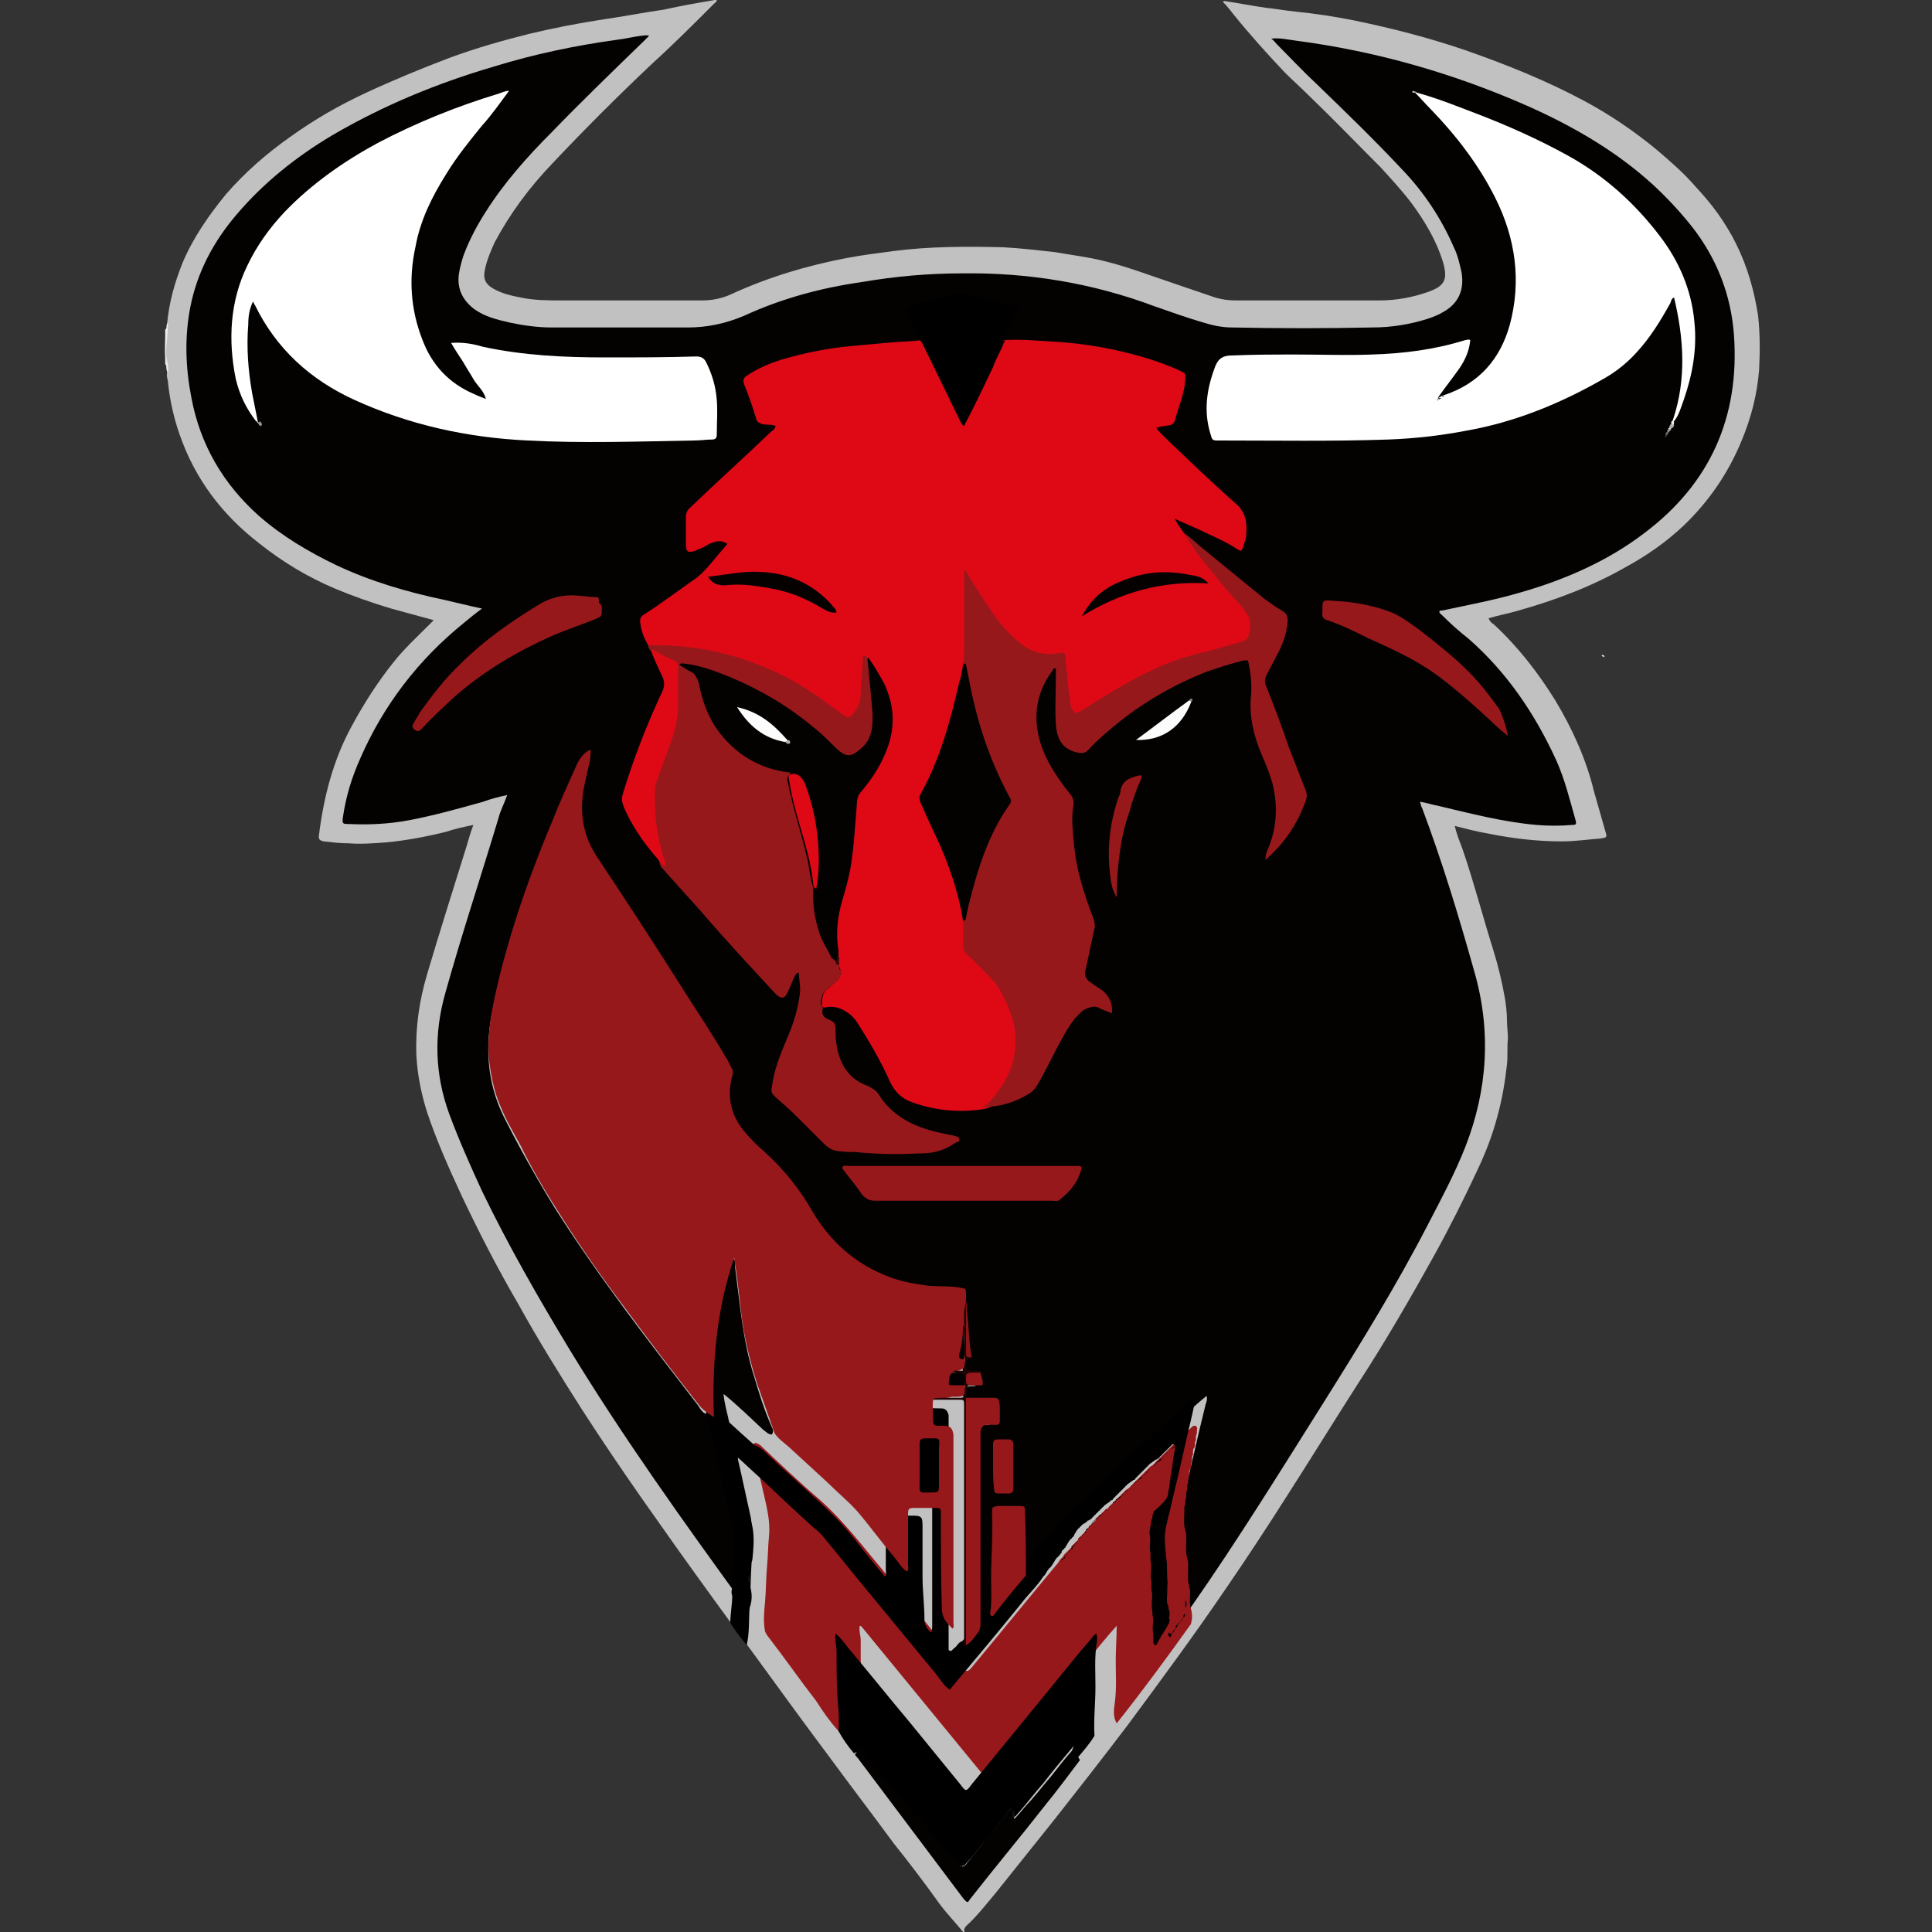<?xml version="1.0" encoding="utf-8"?>
<!-- Generator: Adobe Illustrator 24.1.0, SVG Export Plug-In . SVG Version: 6.00 Build 0)  -->
<svg version="1.1" id="Layer_1" xmlns="http://www.w3.org/2000/svg" xmlns:xlink="http://www.w3.org/1999/xlink" x="0px" y="0px"
	 viewBox="0 0 200 200" style="enable-background:new 0 0 200 200;" xml:space="preserve">
<rect x="0" y="0" width="200" height="200" fill="#333333" stroke="none"/>
<path style="fill:#C1C1C1;" d="M99.7,200c-0.8-1-1.7-1.9-2.5-3c-1.5-2.1-3.1-4.2-4.7-6.2c-2.2-3-4.5-6-6.7-9
	c-2.7-3.6-5.3-7.2-8-10.9c-2.6-3.5-5.2-7.1-7.7-10.6c-1.2-1.7-2.4-3.4-3.6-5.1c-2.1-3-4.2-6.1-6.2-9.2c-2.3-3.6-4.6-7.3-6.7-11.1
	c-2.1-3.6-4-7.3-5.8-11.1c-1.3-2.8-2.6-5.7-3.6-8.7c-0.6-1.9-1-3.9-1.1-5.9c-0.1-2.8,0.3-5.6,1.1-8.3c1.3-4.4,2.7-8.8,4.1-13.3
	c0.2-0.7,0.4-1.4,0.7-2.2c-1,0.2-1.9,0.4-2.8,0.7c-2,0.5-4.1,0.9-6.2,1.1c-1.3,0.1-2.6,0.2-3.9,0.1c-0.9,0-1.7-0.1-2.6-0.2
	c-0.4-0.1-0.5-0.2-0.5-0.5c0.5-4.1,1.5-8,3.5-11.6c1.2-2.2,2.6-4.4,4.2-6.4c1.1-1.4,2.4-2.6,3.6-3.8c0.2-0.2,0.4-0.4,0.6-0.6
	c-1.5-0.4-2.9-0.8-4.4-1.2c-2-0.6-4-1.3-5.9-2.1c-2.8-1.2-5.3-2.7-7.7-4.6c-3.9-3-6.7-6.7-8.3-11.3c-0.6-1.7-1-3.5-1.2-5.3
	c0-0.4-0.2-0.7-0.1-1.1c-0.3-1.7-0.3-3.4,0-5.1c0.2-2.2,0.8-4.3,1.6-6.3c1.1-2.6,2.7-4.9,4.5-7.1c2-2.3,4.2-4.2,6.6-5.9
	c2.5-1.8,5.1-3.3,7.9-4.6c2.8-1.3,5.7-2.5,8.6-3.6c2.7-1,5.5-1.8,8.3-2.5c2.5-0.6,5.1-1.1,7.7-1.5c2.1-0.3,4.1-0.7,6.2-1
	C70.5,0.6,72.2,0.3,74,0c0,0,0.1,0,0.2,0c0,0.2-0.2,0.3-0.3,0.4c-2.1,2.1-4.2,4.2-6.4,6.2c-3.5,3.3-7,6.8-10.3,10.3
	c-2.4,2.5-4.4,5.2-6,8.2c-0.4,0.9-0.8,1.8-1,2.8c-0.2,0.9,0,1.5,0.9,2c0.9,0.5,1.8,0.7,2.8,0.9c1.4,0.3,2.9,0.3,4.4,0.3
	c4.8,0,9.6,0,14.4,0c1,0,2-0.2,2.9-0.6c3.9-1.8,7.9-3,12.1-3.8c1.6-0.3,3.2-0.5,4.7-0.7c3.8-0.5,7.7-0.5,11.5-0.4
	c1.8,0.1,3.5,0.3,5.3,0.5c1.7,0.3,3.4,0.5,5,0.9c2.5,0.6,4.8,1.5,7.2,2.3c1.5,0.5,2.9,1,4.4,1.5c0.7,0.2,1.3,0.3,2.1,0.3
	c2.1,0,4.1,0,6.2,0c2.9,0,5.8,0,8.7,0c1.7,0,3.4-0.3,5.1-0.9c1.6-0.6,2-1.2,1.5-3c-0.7-2.3-1.9-4.3-3.3-6.2c-1-1.3-2.1-2.5-3.2-3.7
	c-2.5-2.5-4.9-5-7.4-7.4c-0.8-0.8-1.7-1.6-2.5-2.4c-1.8-1.9-3.6-3.9-5.3-6c-0.3-0.4-0.7-0.9-1.1-1.3c0.1-0.1,0.1-0.1,0.1-0.1
	c1.4,0.2,2.9,0.5,4.3,0.7c1,0.1,2.1,0.3,3.1,0.4c2,0.2,4,0.5,6,0.9c3.9,0.8,7.8,1.8,11.6,3.1c4.3,1.5,8.5,3.2,12.4,5.3
	c2.6,1.4,5.1,3.1,7.4,5c1.4,1.2,2.8,2.4,4,3.8c1.7,1.8,3.1,3.7,4.2,5.9c1.2,2.4,1.9,4.9,2.3,7.5c0.2,1.9,0.2,3.7,0.1,5.6
	c-0.2,2.5-0.8,4.9-1.8,7.3c-1.4,3.4-3.4,6.3-6,8.8c-1.8,1.7-3.8,3.1-6,4.3c-3.5,2-7.2,3.4-11.1,4.5c-1,0.3-2.1,0.5-3.1,0.8
	c0.1,0.3,0.3,0.5,0.5,0.6c2.5,2.3,4.6,5,6.4,7.9c1.8,3,3.2,6.1,4,9.4c0.4,1.4,0.8,2.8,1.2,4.2c0.2,0.6,0.1,0.6-0.5,0.7
	c-1.3,0.1-2.7,0.3-4,0.3c-2.6,0-5.1-0.3-7.6-0.8c-1.2-0.2-2.3-0.5-3.5-0.8c0.2,0.9,0.5,1.6,0.8,2.4c1.2,3.5,2.1,7,3.2,10.5
	c0.5,1.6,0.9,3.3,1.2,5c0.1,0.7,0.2,1.4,0.2,2.2c0,0.6,0.1,1.3,0.1,1.9c-0.1,0.9,0,1.8-0.1,2.7c-0.2,1.8-0.5,3.6-1,5.4
	c-0.5,1.9-1.2,3.7-2,5.4c-1.4,3-2.9,6-4.5,8.9c-2.5,4.5-5.1,9-7.9,13.3c-2.5,3.9-4.9,7.8-7.4,11.7c-2.1,3.3-4.2,6.5-6.4,9.7
	c-3.2,4.7-6.6,9.3-10,13.9c-2.5,3.3-5,6.5-7.6,9.8c-2,2.5-4,5-6,7.5c-1,1.2-2,2.5-3.2,3.6c-0.1,0.1-0.1,0.2-0.2,0.3
	C99.9,200,99.8,200,99.7,200z"/>
<path style="fill:#EBEBEB;" d="M17.4,33.4c0,1.1-0.2,2.1-0.2,3.2c0,0.6,0.3,1.3,0.2,1.9c-0.3-0.2,0-0.6-0.3-0.8c0-1.2,0-2.4,0-3.6
	C17.4,34,17.1,33.6,17.4,33.4z"/>
<path style="fill:#ECECEC;" d="M166.1,68C166.1,68.1,166,68.1,166.1,68c-0.2,0-0.3-0.1-0.3-0.2c0,0,0.1,0,0.1,0
	C166,67.8,166.1,67.9,166.1,68z"/>
<path style="fill:#040101;" d="M77.5,166.7c-0.1-0.1-0.2-0.2-0.3-0.3c-6.4-8.8-12.7-17.6-18.3-26.8c-3.2-5.3-6.3-10.7-9-16.3
	c-1.2-2.6-2.4-5.3-3.4-8c-1.5-4.1-1.6-8.3-0.4-12.5c1.7-6.1,3.7-12.1,5.5-18.1c0.2-0.8,0.6-1.5,0.9-2.4c-0.9,0.2-1.7,0.4-2.5,0.7
	c-2.5,0.7-5,1.4-7.6,1.9c-2.1,0.4-4.2,0.5-6.3,0.4c-0.6,0-0.7,0-0.6-0.7c0.3-2.1,0.9-4.1,1.8-6.1c2.4-5.5,6-10.2,10.7-14
	c0.6-0.5,1.2-1,1.9-1.5c-1.4-0.3-2.6-0.6-3.9-0.9c-3.8-0.8-7.6-1.9-11.2-3.6c-2.9-1.4-5.6-3-8-5.1c-3.7-3.3-6.1-7.4-7-12.3
	c-0.6-3.1-0.7-6.2-0.1-9.3c0.7-3.6,2.4-6.8,4.8-9.6c2.8-3.3,6.2-6,9.9-8.2c5.3-3.1,10.9-5.4,16.7-7.1c4.2-1.3,8.5-2.2,12.9-2.8
	c0.8-0.1,1.6-0.3,2.4-0.4c0.2,0,0.5-0.1,0.8,0c-0.2,0.2-0.4,0.4-0.6,0.6c-3.2,3.1-6.4,6.2-9.5,9.4c-2.5,2.5-4.9,5.2-6.8,8.2
	c-0.9,1.4-1.7,2.9-2.3,4.5c-0.2,0.6-0.4,1.3-0.5,2c-0.2,1.5,0.4,2.7,1.6,3.6c1.1,0.8,2.4,1.1,3.7,1.4c1.4,0.3,2.9,0.5,4.3,0.5
	c4.7,0,9.4,0,14.1,0c2,0,3.9-0.4,5.8-1.2c3.9-1.8,8-2.9,12.2-3.5c3.5-0.6,6.9-0.9,10.4-0.9c6.8-0.1,13.5,1,19.9,3.4
	c1.7,0.6,3.4,1.2,5.1,1.7c1,0.3,1.9,0.5,3,0.5c4.8,0.1,9.6,0.1,14.4,0c2,0,3.9-0.3,5.8-0.9c0.6-0.2,1.1-0.4,1.6-0.7
	c1.6-0.9,2.2-2.3,1.9-4.1c-0.2-0.9-0.4-1.8-0.8-2.6c-1.3-3-3.1-5.7-5.3-8c-2.9-3.1-5.9-6-8.9-8.9c-1.4-1.3-2.7-2.7-4.1-4.1
	c-0.2-0.2-0.3-0.4-0.6-0.6c0.9-0.1,1.7,0.1,2.5,0.2c8.4,1.1,16.4,3.4,24.1,6.8c4.7,2.1,9.2,4.7,13,8.2c1.4,1.3,2.7,2.7,3.9,4.2
	c2.6,3.3,4.1,7.1,4.4,11.3c0.6,8.5-2.5,15.4-9.3,20.5c-3.8,2.9-8.2,4.8-12.7,6.1c-2.7,0.8-5.4,1.3-8.2,1.9c-0.1,0-0.3,0-0.3,0.1
	c0,0.2,0.2,0.3,0.3,0.4c0.9,0.9,1.8,1.7,2.7,2.4c4,3.5,6.9,7.8,9.1,12.6c0.9,2,1.4,4.1,2,6.2c0.1,0.4,0.1,0.5-0.4,0.5
	c-1.2,0.1-2.4,0.1-3.6,0c-3.5-0.3-6.9-1.2-10.3-2c-0.6-0.1-1.1-0.3-1.8-0.4c0.1,0.3,0.1,0.5,0.2,0.6c2.1,5.6,3.8,11.2,5.4,16.9
	c1.8,6.2,1.4,12.3-0.9,18.2c-1.1,2.8-2.5,5.4-3.9,8.1c-3.2,6.2-6.9,12.2-10.6,18.1c-4.6,7.3-9.1,14.6-14,21.6
	c-0.2,0.3-0.4,0.7-0.7,0.9c-0.3-0.2-0.1-0.5-0.1-0.7c0.1-0.3,0.1-0.6-0.1-0.9c-0.1-0.3-0.2-0.5-0.2-0.8c0.1-1.9,0-3.8-0.2-5.7
	c-0.1-1.4,0.3-2.8,0.6-4.2c0.8-3.2,1.5-6.5,2.3-9.7c0.1-0.3,0.2-0.5,0.1-0.9c-0.6,0.5-1.2,1-1.7,1.5c-2.3,2.2-4.7,4.4-7.1,6.6
	c-1.1,1-2.1,2-3.2,2.9c-1.4,1.3-2.5,2.8-3.8,4.3c-0.9,1.1-1.8,2.2-2.7,3.3c-0.1,0.2-0.3,0.5-0.5,0.1c-0.2-0.9-0.1-1.8-0.1-2.6
	c0-1.1,0-2.2,0-3.3c0-0.6-0.3-0.9-0.9-0.9c-0.4,0-0.9,0-1.3,0c-0.5,0-0.8,0.2-0.7,0.7c0.1,1.5-0.2,3-0.2,4.6c0,1.9,0,3.8,0,5.6
	c-0.1,0.8-0.8,1.2-1.3,1.7c-0.1,0.1-0.2-0.1-0.3-0.2c-0.1-0.4-0.1-0.7-0.1-1.1c0-6.1,0-12.3,0-18.4c0-0.2,0-0.5,0-0.7
	c0.1-0.8,0.3-1.1,1.1-1.1c0.7,0,1-0.4,0.9-1c0-0.1,0-0.1,0-0.2c0-1.1-0.1-1.1-1.1-1.2c-0.7,0-1.3,0.1-2-0.1c-0.5-1-0.3-1.5,0.7-1.5
	c0.2,0,0.4,0,0.5-0.1c0.3-0.3,0.1-0.6-0.1-0.9c-0.1-0.1-0.3-0.1-0.4-0.1c-0.3,0-0.8,0-0.9-0.4c-0.1-0.5-0.1-0.9,0.3-1.2
	c0.1,0,0.1-0.1,0.1-0.2c-0.1-1.5-0.3-3-0.3-4.5c0-0.3,0-0.6,0-0.9c0-0.1-0.1-0.2-0.1-0.4c0-0.5-0.3-0.7-0.8-0.8
	c-1-0.1-2-0.1-2.9-0.2c-5.3-0.6-9.4-3-12.2-7.7c-1.5-2.6-3.5-4.9-5.8-6.9c-1-0.8-1.7-1.8-2.3-2.9c-0.7-1.3-0.7-2.6-0.5-4
	c0.1-0.7,0-1.3-0.3-1.9c-2-3.3-4.2-6.6-6.2-9.9c-2.4-3.8-4.8-7.6-7.3-11.3c-1.7-2.5-1.9-5.2-1.3-8c0.2-0.9,0.4-1.8,0.7-3
	c-0.6,0.4-0.9,0.7-1.1,1.2c-3.6,8.1-6.9,16.3-8.7,25.1c-0.8,3.8-0.6,7.5,1.1,11c1.6,3.2,3.4,6.4,5.3,9.5c4.5,7.1,9.7,13.8,14.8,20.4
	c0.3,0.4,0.6,1.1,1.1,0.9c0.3-0.1,0.1-0.8,0-1.3c-0.2-1.5,0.1-3,0.2-4.6c0.2-3.1,0.7-6.2,1.7-9.2c0.1-0.4,0.1-0.9,0.6-0.9
	c0.4,0,0.3,0.6,0.3,0.9c0.5,3.8,0.8,7.7,2,11.4c0.5,1.7,1,3.3,1.7,4.9c0.1,0.3,0.4,0.6,0.1,1c-0.4,0-0.6-0.3-0.9-0.5
	c-1.3-1.2-2.6-2.5-4.1-3.7c0.1,1.1,0.4,2,0.6,3c0.8,3.2,1.5,6.5,2.2,9.7c0.1,0.4,0.1,0.9,0.1,1.3c0,1.6-0.2,3.2-0.2,4.9
	c-0.1,0.3-0.1,0.6,0,0.9C77.9,164.9,77.9,165.8,77.5,166.7z"/>
<path style="fill:#97181B;" d="M86.8,179.2c-0.9-1-1.6-2-2.3-3.1c-1.7-2.2-3.3-4.5-5-6.7c-0.1-0.1-0.2-0.3-0.3-0.5
	c-0.2-1-0.1-2.1,0-3.1c0.1-1.2,0.1-2.4,0.2-3.6c0.1-1,0.1-2.1,0.2-3.1c0.2-1.9-0.4-3.7-0.8-5.6c-0.3-1.2-0.6-2.3-0.8-3.5
	c0-0.2-0.1-0.5,0.1-0.6c0.2-0.1,0.4,0.1,0.6,0.2c2,1.9,4,3.8,6.1,5.6c2.6,2.3,4.6,5,6.8,7.6c2.7,3.2,5.3,6.5,8,9.8
	c0.4,0.5,0.6,0.5,1,0c3-3.6,6-7.3,9-10.9c0-0.1,0.1-0.1,0.1-0.2c0,0,0,0,0.1-0.1c0,0,0.1-0.1,0.1-0.1c0,0,0,0,0.1-0.1
	c0.1-0.1,0.1-0.1,0.1-0.2c0,0,0.1-0.1,0.1-0.1c0,0,0.1-0.1,0.1-0.1c0,0,0,0,0.1-0.1c0,0,0.1-0.1,0.1-0.1c0,0,0.1-0.1,0.1-0.1
	c0,0,0.1-0.1,0.1-0.1c0,0,0.1-0.1,0.1-0.1c0,0,0.1-0.1,0.1-0.1c0,0,0-0.1,0-0.1c0,0,0.1-0.1,0.1-0.1c0,0,0.1-0.1,0.1-0.1
	c0,0,0.1-0.1,0.1-0.1c0,0,0.1-0.1,0.1-0.1c0,0,0.1-0.1,0.1-0.1c0,0,0.1-0.1,0.1-0.1c0,0,0.1-0.1,0.1-0.1c0,0,0-0.1,0-0.1
	c0,0,0-0.1,0.1-0.1c0,0,0-0.1,0.1-0.1c0,0,0.1-0.1,0.1-0.1c0,0,0.1-0.1,0.1-0.1c0,0,0.1-0.1,0.1-0.1c0,0,0.1-0.1,0.1-0.1
	c0,0,0.1-0.1,0.1-0.1c0,0,0.1-0.1,0.1-0.1c0,0,0.1-0.1,0.1-0.1c0,0,0-0.1,0-0.1c0,0,0.1-0.1,0.1-0.1c0,0,0.1-0.1,0.1-0.1
	c0,0,0.1-0.1,0.1-0.1c0,0,0.1-0.1,0.1-0.1c0,0,0.1-0.1,0.1-0.1c0,0,0.1-0.1,0.1-0.1c0,0,0.1-0.1,0.1-0.1c0,0,0.1-0.1,0.1-0.1
	c0,0,0.1-0.1,0.1-0.1c0,0,0-0.1,0-0.1c0,0,0-0.1,0.1-0.1c0,0,0.1-0.1,0.1-0.1c0,0,0.1-0.1,0.1-0.1c0,0,0.1-0.1,0.1-0.1
	c0,0,0.1-0.1,0.1-0.1c0,0,0.1-0.1,0.1-0.1c0,0,0.1-0.1,0.1-0.1c0,0,0.1-0.1,0.1-0.1c0,0,0.1,0,0.1-0.1c0,0,0.1-0.1,0.1-0.1
	c0,0,0.1-0.1,0.1-0.1c0,0,0.1,0,0.1,0c0,0,0.1-0.1,0.1-0.1c0,0,0.1,0,0.1-0.1c0,0,0.1-0.1,0.1-0.1c0,0,0.1-0.1,0.1-0.1
	c0,0,0.1-0.1,0.1-0.1c0,0,0.1-0.1,0.1-0.1c0,0,0.1-0.1,0.1-0.1c0,0,0.1-0.1,0.1-0.1c0,0,0.1-0.1,0.1-0.1c0,0,0.1-0.1,0.1-0.1
	c0,0,0.1-0.1,0.1-0.1c0,0,0.1-0.1,0.1-0.1c0,0,0.1-0.1,0.1-0.1c0,0,0.1-0.1,0.1-0.1c0,0,0.1-0.1,0.1-0.1c0,0,0.1-0.1,0.1-0.1
	c0,0,0.1-0.1,0.1-0.1c0,0,0,0,0.1-0.1c0,0,0.1-0.1,0.1-0.1c0,0,0.1-0.1,0.1-0.1c0.1,0,0.1-0.1,0.2-0.1c0,0,0.1-0.1,0.1-0.1
	c0,0,0.1-0.1,0.1-0.1c0,0,0.1-0.1,0.1-0.1c0,0,0.1-0.1,0.1-0.1c0,0,0.1-0.1,0.1-0.1c0,0,0.1-0.1,0.1-0.1c0,0,0.1-0.1,0.1-0.1
	c0,0,0.1-0.1,0.1-0.1c0,0,0.1-0.1,0.1-0.1c0,0,0.1-0.1,0.1-0.1c0,0,0.1-0.1,0.1-0.1c0,0,0.1-0.1,0.1-0.1c0,0,0.1-0.1,0.1-0.1
	c0,0,0.1-0.1,0.1-0.1c0,0,0.1-0.1,0.1-0.1c0,0,0.1-0.1,0.1-0.1c0,0,0.1-0.1,0.1-0.1c0,0,0.1-0.1,0.1-0.1c0,0,0.1-0.1,0.1-0.1
	c0,0,0.1-0.1,0.1-0.1c0,0,0,0,0.1-0.1c0,0,0.1-0.1,0.1-0.1c0,0,0.1-0.1,0.1-0.1c0.1,0,0.1-0.1,0.2-0.1c0,0,0.1-0.1,0.1-0.1
	c0,0,0.1-0.1,0.1-0.1c0,0,0.1-0.1,0.1-0.1c0,0,0.1-0.1,0.1-0.1c0,0,0.1-0.1,0.1-0.1c0,0,0.1-0.1,0.1-0.1c0,0,0.1-0.1,0.1-0.1
	c0,0,0.1-0.1,0.1-0.1c0,0,0.1-0.1,0.1-0.1c0,0,0.1-0.1,0.1-0.1c0,0,0.1-0.1,0.1-0.1c0,0,0.1-0.1,0.1-0.1c0,0,0.1-0.1,0.1-0.1
	c0,0,0.1-0.1,0.1-0.1c0,0,0.1-0.1,0.1-0.1c0,0,0.1-0.1,0.1-0.1c0,0,0.1-0.1,0.1-0.1c0,0,0.1-0.1,0.1-0.1c0,0,0,0,0.1-0.1
	c0,0,0.1-0.1,0.1-0.1c0,0,0.1-0.1,0.1-0.1c0.1,0,0.1-0.1,0.2-0.1c0,0,0.1-0.1,0.1-0.1c0,0,0.1-0.1,0.1-0.1c0,0,0.1-0.1,0.1-0.1
	c0,0,0.1-0.1,0.1-0.1c0,0,0.1-0.1,0.1-0.1c0,0,0.1-0.1,0.1-0.1c0,0,0.1-0.1,0.1-0.1c0,0,0.1-0.1,0.1-0.1c0,0,0.1-0.1,0.1-0.1
	c0,0,0.1-0.1,0.1-0.1c0,0,0.1-0.1,0.1-0.1c0,0,0.1-0.1,0.1-0.1c0,0,0.1-0.1,0.1-0.1c0,0,0.1-0.1,0.1-0.1c0,0,0,0,0.1-0.1
	c0,0,0.1-0.1,0.1-0.1c0,0,0,0,0.1-0.1c0,0,0.1-0.1,0.1-0.1c0,0,0.1,0,0.1-0.1c0.1,0,0.1,0,0.2,0c0,0,0.1,0,0.1,0
	c0.2,0.2,0.1,0.4,0.1,0.6c0,0.1,0,0.1,0,0.2c-0.1,0.2-0.1,0.3-0.1,0.5c0,0.1,0,0.1,0,0.2c-0.1,0.1-0.1,0.3-0.1,0.5
	c0,0.1,0,0.2-0.1,0.3c-0.1,0.1-0.1,0.3-0.1,0.5c0,0.1,0,0.1,0,0.2c-0.1,0.1-0.1,0.3-0.1,0.5c0,0.1,0,0.1,0,0.2
	c-0.1,0.1-0.1,0.3-0.1,0.5c0,0.1,0,0.2-0.1,0.3c-0.1,0.1-0.1,0.3-0.1,0.5c0,0.1,0,0.1,0,0.2c-0.1,0.1-0.1,0.3-0.1,0.5
	c0,0.1,0,0.1,0,0.2c-0.1,0.1-0.1,0.3-0.1,0.5c0,0.1,0,0.1,0,0.2c-0.1,0.2-0.1,0.4-0.1,0.6c0,0.1,0,0.1,0,0.2
	c-0.1,0.2-0.1,0.3-0.1,0.5c0,0.1,0,0.1,0,0.2c-0.1,0.2-0.1,0.3-0.1,0.5c0,0.1,0,0.2,0,0.3c0,0.6-0.1,1.3,0.1,1.9
	c0.1,0.3,0.1,0.5,0.1,0.8c0,0.7-0.1,1.4,0.1,2.1c0.1,0.3,0.1,0.5,0.1,0.8c0,0.7-0.1,1.4,0.1,2.1c0,0.2,0.1,0.3,0.1,0.5
	c0,0.6-0.1,1.3,0.1,1.9c0.1,0.3,0.1,0.6,0.1,0.9c0,0.2-0.1,0.4-0.1,0.6c-2.5,3.5-5,6.9-7.7,10.3c-0.4-0.7-0.3-1.4-0.2-2.1
	c0.2-1.5,0.1-2.9,0.1-4.4c0-1.2,0.1-2.4,0.1-3.6c-1.1,1.2-2.1,2.5-3.1,3.7c-3.1,3.9-6.3,7.7-9.4,11.5c-0.6,0.8-0.9,0.8-1.6-0.1
	c-4.1-5-8.2-10-12.3-15c0,0-0.1-0.1-0.2-0.1c-0.1,0.5,0.1,1,0.1,1.5c0,2.4,0,4.7,0.1,7.1C87,178.6,87.1,179,86.8,179.2z"/>
<path d="M120.9,154.8c0,0,0-0.1,0-0.1c0.1-0.1,0-0.3,0.1-0.5c0,0,0-0.1,0-0.1c0.1-0.1,0-0.4,0.1-0.5c0-0.1,0-0.2,0-0.3
	c0.1-0.1,0-0.3,0.1-0.5c0,0,0-0.1,0-0.1c0.1-0.1,0-0.3,0.1-0.5c0,0,0-0.1,0-0.1c0.1-0.1,0-0.4,0.1-0.5c0-0.1,0-0.2,0-0.3
	c0.1-0.1,0-0.3,0.1-0.5c0,0,0-0.1,0-0.1c0.1-0.1,0-0.3,0.1-0.5c0,0,0-0.1,0-0.1c0.1-0.5,0.1-0.5-0.2-0.6l0,0c-0.1,0-0.1,0.1-0.2,0.2
	l0,0c-0.1,0-0.1,0.1-0.2,0.2l0,0c-0.1,0-0.1,0.1-0.2,0.2l0,0c-0.1,0-0.1,0.1-0.2,0.2l0,0c-0.1,0-0.1,0.1-0.2,0.2l0,0
	c-0.1,0-0.1,0.1-0.2,0.2l0,0c-0.1,0-0.1,0.1-0.2,0.2l0,0c-0.1,0.1-0.1,0.1-0.2,0.1l0,0c0,0.1-0.1,0.1-0.2,0.1l0,0
	c0,0.1-0.1,0.1-0.1,0.1l0,0c-0.1,0.1-0.3,0.2-0.4,0.3l0,0c-0.1,0-0.1,0.1-0.2,0.2l0,0c-0.1,0-0.1,0.1-0.2,0.2l0,0
	c-0.1,0-0.1,0.1-0.2,0.2l0,0c-0.1,0-0.1,0.1-0.2,0.2l0,0c-0.1,0-0.1,0.1-0.2,0.2l0,0c-0.1,0-0.1,0.1-0.2,0.2l0,0
	c-0.1,0-0.1,0.1-0.2,0.2l0,0c-0.1,0-0.1,0.1-0.2,0.2l0,0c0,0.1-0.1,0.1-0.2,0.1l0,0c0,0.1-0.1,0.1-0.1,0.1l0,0
	c-0.1,0.1-0.3,0.2-0.4,0.3l0,0c-0.1,0-0.1,0.1-0.2,0.2l0,0c-0.1,0-0.1,0.1-0.2,0.2l0,0c-0.1,0-0.1,0.1-0.2,0.2l0,0
	c-0.1,0-0.1,0.1-0.2,0.2l0,0c-0.1,0-0.1,0.1-0.2,0.2l0,0c-0.1,0-0.1,0.1-0.2,0.2l0,0c-0.1,0-0.1,0.1-0.2,0.2l0,0
	c-0.1,0-0.1,0.1-0.2,0.2l0,0c0,0.1-0.1,0.1-0.2,0.1l0,0c0,0.1-0.1,0.1-0.1,0.1l0,0c0,0.1-0.1,0.1-0.1,0.1l0,0
	c-0.1,0.1-0.3,0.2-0.4,0.3l0,0c-0.1,0-0.1,0.1-0.2,0.2l0,0c-0.1,0-0.1,0.1-0.2,0.2l0,0c-0.1,0-0.1,0.1-0.2,0.2l0,0
	c-0.1,0-0.1,0.1-0.2,0.2l0,0c-0.1,0-0.1,0.1-0.2,0.2l0,0c-0.1,0-0.1,0.1-0.2,0.2l0,0c-0.1,0-0.1,0.1-0.2,0.2l0,0
	c-0.1,0.1-0.1,0.1-0.2,0.1l0,0c0,0.1-0.1,0.1-0.2,0.1l0,0c0,0.1-0.1,0.1-0.1,0.1l0,0c0,0.1-0.1,0.1-0.1,0.1l0,0
	c-0.1,0.1-0.2,0.1-0.3,0.2l0,0c-0.1,0-0.1,0.1-0.2,0.2l0,0c-0.1,0-0.1,0.1-0.2,0.2l0,0c-0.1,0-0.1,0.1-0.2,0.2l0,0
	c-0.1,0.1-0.1,0.2-0.2,0.3l0,0c0,0.1-0.1,0.1-0.1,0.2l0,0c0,0.1-0.1,0.1-0.1,0.2l0,0c-0.1,0-0.1,0.1-0.2,0.2l0,0
	c-0.1,0-0.1,0.1-0.2,0.2l0,0c-0.1,0.1-0.1,0.2-0.2,0.3l0,0c0,0.1-0.1,0.1-0.1,0.2l0,0c-0.1,0.1-0.1,0.1-0.1,0.2l0,0
	c-0.1,0-0.1,0.1-0.2,0.2l0,0c-0.1,0-0.1,0.1-0.2,0.2c0,0,0,0.1,0,0.1c0,0.1-0.1,0.1-0.1,0.1l0,0c0,0.1-0.1,0.1-0.1,0.2l0,0
	c-0.1,0-0.1,0.1-0.2,0.2l0,0c-0.1,0-0.1,0.1-0.2,0.2l0,0c-0.1,0.1-0.1,0.2-0.2,0.3l0,0c0,0.1-0.1,0.1-0.1,0.2l0,0
	c-0.1,0.1-0.1,0.1-0.1,0.2l0,0c-0.1,0-0.1,0.1-0.2,0.2l0,0c-0.1,0-0.1,0.1-0.2,0.2l0,0c-0.1,0.1-0.1,0.2-0.2,0.3l0,0
	c0,0.1-0.1,0.1-0.1,0.2l0,0c-0.1,0.1-0.1,0.1-0.2,0.2c-0.5,0.8-1.2,1.5-1.8,2.2c-2.5,3.1-5.1,6.2-7.7,9.3c0,0.1-0.1,0.1-0.2,0.2
	c-0.6-0.4-1-1.1-1.4-1.6c-2.3-2.8-4.7-5.7-7-8.5c-1.5-1.8-3-3.7-4.5-5.5c-0.3-0.4-0.7-0.8-1.1-1.1c-1.9-1.7-3.7-3.4-5.6-5.2
	c-0.8-0.7-1.5-1.4-2.3-2.1c-0.1,0.2-0.1,0.4,0,0.5c0.5,2.2,1,4.5,1.5,6.7c0.2,1.1,0.1,2.2,0,3.2c0,0.2-0.1,0.4-0.1,0.5
	c-0.1,1.5-0.1,3.1-0.2,4.6c-0.1,1.3,0,2.6-0.3,3.9c-0.6-0.7-1.2-1.5-1.7-2.3c0-0.9,0.2-1.9,0.2-2.8c-0.1-0.3-0.1-0.5,0-0.8
	c-0.1-1.3,0.1-2.6,0.2-3.9c0.1-1.3-0.2-2.6-0.5-3.9c-0.7-3.2-1.5-6.3-2.2-9.5c-0.1-0.6-0.3-1.2-0.4-1.8c0-0.1,0-0.2,0.1-0.3
	c1.7,1.5,3.4,3.1,5.1,4.6c0.6,0.2,1,0.6,1.4,1c2.3,2.2,4.7,4.2,6.9,6.4c1.5,1.5,2.8,3.3,4.2,5c0.3,0.4,0.7,0.8,1,1.2
	c0.2-0.2,0.1-0.4,0.1-0.6c0-1.5,0-3.1,0-4.6c0-0.9,0.2-1.1,1.1-1.1c0.5,0,1.1,0,1.6,0c1,0,1.1,0.1,1.1,1.1c0,1.7,0,3.5,0,5.2
	c0,1.5,0.2,3,0.2,4.5c0,0.5,0.3,1,0.7,1.3c0.1-0.3,0.1-0.5,0.1-0.8c0-5.9,0-11.8,0-17.8c0-1.3,0-1.3-1.3-1.5c-0.3,0-0.6-0.1-0.6-0.4
	c-0.1-0.9-0.4-1.8,0.2-2.6c0.9-0.2,1.8-0.1,2.7-0.1c0.4,0,0.6,0.3,0.7,0.7c0,0.3,0,0.7,0,1c0,7.8,0,15.6,0,23.3
	c0.3,0.3,0.4-0.1,0.6-0.2c0.3-0.2,0.4-0.6,0.8-0.7c0.5-0.5,0.9-1.1,1.4-1.6c-0.1-0.3,0.1-0.5,0.3-0.7c0.9-1,1.7-2.1,2.5-3.1
	c0.2-0.2,0.3-0.4,0.6-0.4c0.5-0.8,1.2-1.5,1.8-2.3c1.1-1.4,2.3-2.9,3.5-4.2c0.6-0.7,1.3-1.5,2.1-2c0.1-0.1,0.2-0.1,0.2-0.2
	c0.9-1,1.9-1.8,2.9-2.7c1.5-1.5,3.1-2.8,4.6-4.3c1.2-1.1,2.4-2.2,3.6-3.3c0.1-0.1,0.1-0.1,0.2-0.2c0.1-0.1,0.2-0.1,0.3-0.1
	c0.1,0.1,0.1,0.2,0.1,0.3c-0.1,0.5-0.2,0.9-0.3,1.4c-0.7,2.9-1.3,5.8-2,8.6c-0.2,1-0.5,2-0.7,3c-0.2,0.9-0.1,1.9,0,2.9
	c0,0.3,0.1,0.6,0.1,0.9c0,1.2,0.1,2.4,0,3.5c0,0.4,0,0.8,0.2,1.2c0.1,0.3,0.1,0.6,0,0.9c0.2,0.2,0,0.4,0,0.6c0,0,0,0,0,0
	c-0.1,0-0.1,0.2-0.2,0.3l0,0c0,0.1-0.1,0.1-0.1,0.2l0,0c-0.1,0.1-0.1,0.2-0.2,0.3l0,0c0,0.1-0.1,0.1-0.1,0.2l0,0
	c-0.1,0-0.1,0.1-0.1,0.2l0,0c-0.2,0-0.1,0.2-0.2,0.3l0,0c-0.1,0.1-0.1,0.1-0.1,0.2l0,0c-0.1,0-0.1,0.2-0.2,0.3l0,0
	c0,0.1-0.1,0.1-0.1,0.2l0,0c-0.2,0.1-0.2-0.1-0.3-0.2c0-0.3,0-0.6,0-0.9c-0.2-0.7,0.1-1.4-0.1-2c0-0.1,0-0.3,0-0.4
	c-0.2-0.7,0.1-1.5-0.1-2.2c0-0.3,0-0.5,0-0.8c-0.2-0.7,0.1-1.5-0.1-2.2c0-0.3,0-0.5,0-0.8c-0.2-0.7,0.1-1.4-0.1-2c0-0.1,0-0.2,0-0.3
	c0.1-0.1,0-0.3,0.1-0.5c0,0,0-0.1,0-0.1c0.1-0.1,0-0.3,0.1-0.5c0,0,0-0.1,0-0.1c0.2-0.2,0-0.4,0.2-0.6c0-0.1,0-0.1,0-0.2
	C120.9,155.2,120.8,155,120.9,154.8z"/>
<path d="M86.8,179.2c0.1-1.1,0-2.3-0.1-3.4c-0.1-1.6-0.1-3.2-0.1-4.8c0-0.6-0.2-1.2-0.1-1.9c0.6,0.5,1,1.1,1.4,1.6
	c2.1,2.5,4.1,5,6.2,7.5c1.8,2.2,3.5,4.3,5.3,6.5c0.6,0.8,0.6,0.8,1.2,0c2.7-3.3,5.4-6.6,8.1-9.9c1.4-1.7,2.8-3.5,4.3-5.2
	c0.1-0.2,0.2-0.3,0.5-0.5c0.1,0.4,0.1,0.8,0,1.2c-0.2,1.4-0.1,2.8-0.1,4.3c0,1.7-0.2,3.4-0.1,5.1c-0.5,0.8-1.1,1.5-1.7,2.2
	c-0.6-0.2-0.3-0.7-0.5-1.1c-1.1,1.3-2.1,2.5-3.1,3.8c-0.9,1-1.7,2.1-2.6,3.1c-0.2,0.2-0.3,0.5-0.6,0.3c-0.1-0.2-0.1-0.4-0.1-0.6
	c0,0,0,0,0-0.1c0-0.2-0.1,0-0.1,0c-1,1.2-1.9,2.4-2.9,3.6c-0.5,0.6-1,1.3-1.6,1.9c-0.4,0.5-0.6,0.5-1.1,0c-1.2-1.4-2.3-2.8-3.6-4.1
	c-2.1-2-3.7-4.4-5.7-6.5c-0.1-0.1-0.2-0.2-0.3-0.4c-0.4-0.6-0.4-0.6-1-0.3C87.8,180.8,87.3,180.1,86.8,179.2z"/>
<path style="fill:#040101;" d="M88.5,181.6c0.3-0.2,0.1-0.5,0.3-0.7c0.3,0,0.5,0.2,0.6,0.5c0.2,0.6,0.7,1,1.2,1.5
	c1.2,1.4,2.5,2.9,3.6,4.4c0.1,0.2,0.3,0.3,0.4,0.5c0.6,0.5,1.1,1,1.6,1.6c1,1.2,2.1,2.3,3.1,3.6c0.3,0.3,0.4,0.3,0.7,0
	c0.7-0.9,1.5-1.8,2.2-2.8c0.8-0.9,1.5-1.9,2.3-2.8c0.1-0.1,0.2-0.3,0.4-0.3c0.1,0.1,0.1,0.2,0.1,0.4c-0.1,0.3-0.1,0.5,0,0.8
	c0.6-0.6,1.1-1.3,1.7-1.9c0.7-0.8,1.4-1.7,2.1-2.5c0.7-0.9,1.4-1.8,2.2-2.7c0,0,0,0,0-0.1c0.1-0.2,0.2-0.4,0.5-0.3
	c0.2,0.1,0.2,0.4,0.1,0.5c-0.1,0.4,0,0.6,0.2,0.9c-1.2,1.6-2.4,3.2-3.7,4.8c-2.5,3.2-5.1,6.3-7.6,9.5c-0.1,0.1-0.2,0.3-0.3,0.4
	c-0.2,0-0.3-0.2-0.5-0.4c-3.6-4.8-7.3-9.7-10.9-14.5C88.5,181.7,88.5,181.6,88.5,181.6z"/>
<path style="fill:#040101;" d="M121,169c0.1,0.1,0.2,0.1,0.3,0.2c0,0.1-0.1,0.2-0.2,0.3C120.9,169.3,120.9,169.2,121,169z"/>
<path style="fill:#040101;" d="M122.5,167.4c0-0.1,0-0.3,0.2-0.3C122.7,167.3,122.6,167.4,122.5,167.4z"/>
<path style="fill:#040101;" d="M121.7,168.5c0-0.1,0-0.3,0.2-0.3C121.9,168.3,121.9,168.5,121.7,168.5z"/>
<path style="fill:#040101;" d="M121.4,169c0-0.1,0-0.2,0.2-0.3C121.6,168.8,121.5,168.9,121.4,169z"/>
<path style="fill:#040101;" d="M122.2,167.9c0-0.1,0.1-0.2,0.2-0.3C122.4,167.7,122.3,167.8,122.2,167.9z"/>
<path style="fill:#040101;" d="M122.4,167.6c0-0.1,0.1-0.1,0.1-0.2C122.5,167.5,122.5,167.6,122.4,167.6z"/>
<path style="fill:#040101;" d="M122,168.1c0-0.1,0.1-0.1,0.1-0.2C122.2,168,122.1,168,122,168.1z"/>
<path style="fill:#040101;" d="M121.9,168.2c0-0.1,0.1-0.2,0.1-0.2C122,168.1,122,168.2,121.9,168.2z"/>
<path style="fill:#040101;" d="M121.6,168.7c0-0.1,0.1-0.1,0.1-0.2C121.7,168.6,121.7,168.7,121.6,168.7z"/>
<path style="fill:#040101;" d="M121.3,169.1c0-0.1,0.1-0.1,0.1-0.2C121.4,169.1,121.4,169.1,121.3,169.1z"/>
<path style="fill:#DF0916;" d="M67.1,66.8c-0.4-0.7-0.7-1.4-0.8-2.2c-0.1-0.5,0-0.8,0.4-1c1.7-1.1,3.3-2.3,5-3.5
	c0.8-0.5,1.4-1.2,2-1.9c0.5-0.6,1-1.2,1.6-1.9c-0.6-0.4-1.1-0.3-1.6-0.1c-0.4,0.1-0.7,0.4-1,0.5c-0.2,0.1-0.5,0.2-0.7,0.3
	c-0.8,0.3-1,0.1-1-0.7c0-0.9,0-1.8,0-2.7c0-0.4,0.1-0.8,0.5-1.1c2.7-2.6,5.5-5.1,8.2-7.7c0.2-0.2,0.5-0.3,0.6-0.7
	c-0.5-0.2-1-0.1-1.4-0.2c-0.3-0.1-0.5-0.2-0.6-0.5c-0.4-1.3-0.8-2.5-1.3-3.7c-0.1-0.4,0-0.6,0.3-0.8c1.2-0.8,2.4-1.3,3.7-1.7
	c2.4-0.7,4.9-1.2,7.4-1.4c2.1-0.2,4.1-0.4,6.2-0.5c0.3,0,0.6-0.1,0.8-0.1c0,0,0.1,0,0.1,0c0.1,0,0.1,0.1,0.2,0.1
	c1.5,2.7,2.7,5.6,4.1,8.4c1.3-2.7,2.6-5.5,3.9-8.2c0.1-0.1,0.1-0.3,0.3-0.3c0,0,0.1,0,0.1,0c1.8-0.1,3.7,0.1,5.5,0.2
	c2.9,0.2,5.7,0.7,8.5,1.5c1.4,0.4,2.8,0.9,4.1,1.5c0.6,0.3,0.5,0.3,0.5,0.9c-0.1,1.5-0.7,2.8-1.1,4.3c-0.1,0.2-0.2,0.3-0.4,0.4
	c-0.5,0.1-1,0.1-1.5,0.3c0.2,0.3,0.5,0.6,0.7,0.8c2.5,2.4,5,4.8,7.6,7.1c1,0.9,1.1,2,1,3.2c0,0.4-0.2,0.8-0.3,1.2
	c-0.2,0.5-0.2,0.5-0.7,0.2c-1.2-0.8-2.5-1.3-3.7-1.9c-0.9-0.4-1.8-0.8-2.7-1.2c0.4,0.7,0.8,1.3,1.3,1.9c1.1,1.2,1.9,2.6,3,3.8
	c1.2,1.4,2.3,2.8,3.5,4.1c0.6,0.6,0.7,2.4,0.2,3.1c-0.2,0.3-0.6,0.4-0.9,0.5c-1.7,0.5-3.4,0.9-5.2,1.4c-3.2,0.9-6.1,2.5-8.9,4.2
	c-0.7,0.5-1.4,0.9-2.2,1.4c-0.8,0.5-1.2,0.4-1.5-0.6c-0.3-0.9-0.3-1.8-0.4-2.7c-0.1-0.7-0.2-1.4-0.2-2.1c0-0.4-0.2-0.6-0.6-0.6
	c-2.8,0.4-4.4-1.3-6-3.2c-1-1.2-1.9-2.6-2.7-4c-0.2-0.4-0.5-0.8-0.8-1.3c0,2.7,0,5.3,0,7.8c0,0.5,0,1-0.1,1.5
	c-0.8,4.4-1.9,8.7-4,12.8c-0.4,0.7-0.4,1.3-0.1,2.1c1,2.3,2.1,4.5,2.9,6.8c0.5,1.6,0.8,3.1,1.2,4.7c0.2,0.8,0.1,1.6,0.1,2.4
	c0,0.6,0.2,1.1,0.6,1.6c0.8,0.7,1.5,1.4,2.2,2.2c2.2,2.8,3.2,5.9,2,9.4c-0.4,1.2-1.2,2.3-2,3.3c-0.3,0.4-0.7,0.5-1.1,0.6
	c-2.5,0.4-5,0.2-7.5-0.7c-1.1-0.4-1.8-1.1-2.3-2.2c-0.9-2-2-3.9-3.2-5.8c-0.3-0.5-0.7-1-1.2-1.3c-0.7-0.5-1.5-0.7-2.3-0.5
	c-0.4,0-0.3-0.3-0.3-0.6c0-0.6,0.2-1.1,0.6-1.4c0.2-0.1,0.3-0.3,0.5-0.4c0.7-0.5,1.1-1.1,0.6-2c-0.1-0.3-0.1-0.6-0.2-1
	c-0.5-2.1-0.2-4.2,0.5-6.2c0.9-2.6,1.2-5.3,1.3-8.1c0.1-1.4,0.3-2.6,1.3-3.7c1-1.1,1.6-2.4,2.1-3.8c0.7-2.2,0.5-4.3-0.4-6.3
	c-0.4-0.9-0.9-1.7-1.5-2.5c-0.3-0.2-0.3,0.2-0.2,0.3c0.1,1-0.2,2.1-0.2,3.1c0,0.7-0.2,1.4-0.6,2c-0.5,0.8-0.9,0.9-1.7,0.3
	c-1.5-1.1-3-2.2-4.7-3.2c-3.6-2.1-7.5-3.3-11.6-3.7c-0.9-0.1-1.9-0.1-2.8-0.1C67.6,67,67.3,67,67.1,66.8z"/>
<path style="fill:#97181B;" d="M96.6,144.9c-0.1,0.7,0,1.4,0,2.2c0,0.3,0.1,0.5,0.5,0.5c0.2,0,0.5,0,0.7,0c0.6,0,0.8,0.3,0.9,0.9
	c0,0.1,0,0.2,0,0.3c0,6.4,0,12.8,0,19.2c0,0.2,0.1,0.4-0.1,0.6c-0.6-0.6-1.1-1.1-1.1-2.1c-0.1-3.2-0.1-6.5-0.1-9.7
	c0-0.7,0-0.7-0.7-0.7c-0.6,0-1.2,0-1.8,0c-0.9,0-0.9,0-0.9,0.9c0,1.6,0,3.3,0,4.9c0,0.3,0.1,0.5-0.1,0.8c-0.6-0.4-0.9-1-1.4-1.6
	c-1.3-1.5-2.5-3.2-3.8-4.7c-0.9-1-2-1.9-3-2.9c-1.2-1.1-2.5-2.3-3.7-3.4c-0.6-0.6-1.3-1-1.8-1.7c-0.6-1.7-1.2-3.4-1.8-5.1
	c-0.8-2.5-1.4-5-1.7-7.6c-0.2-1.8-0.4-3.7-0.7-5.5c-1.8,5.3-2.3,10.8-2.1,16.5c-0.6-0.4-1.1-0.7-1.5-1.2c-2.6-3.3-5.2-6.7-7.7-10.1
	c-2.2-2.9-4.3-5.9-6.3-9c-1.6-2.5-3.2-5.1-4.5-7.8c-0.7-1.3-1.5-2.6-2.1-4.1c-0.7-1.6-1-3.3-1.2-5c-0.2-3,0.5-5.9,1.2-8.8
	c1.4-5.5,3.3-10.8,5.5-16c0.7-1.8,1.5-3.5,2.3-5.3c0.3-0.7,0.7-1.4,1.5-1.8c0.1,0.3,0,0.6,0,0.9c-0.2,1.1-0.5,2.2-0.7,3.3
	c-0.4,2.5,0,4.8,1.4,6.9c3,4.5,6,9.1,8.9,13.7c1.6,2.5,3.2,4.9,4.7,7.5c0.1,0.2,0.2,0.4,0.3,0.6c0.2,0.3,0.2,0.6,0.1,0.9
	c-0.6,2.2-0.1,4.2,1.4,5.9c0.6,0.7,1.2,1.3,1.9,1.9c2,1.8,3.7,3.9,5,6.2c1.9,3.2,4.5,5.5,8,6.8c1.3,0.5,2.6,0.7,4,0.9
	c1.1,0.1,2.2,0,3.3,0.2c0.6,0.1,0.6,0.1,0.6,0.7c0,0.1,0,0.2,0,0.3c0,0.8-0.1,1.6-0.1,2.5c0,0.9-0.1,1.7-0.3,2.6
	c-0.1,0.4,0,0.7,0.3,0.9c0,0.1,0,0.2,0,0.3c0,1.1,0,1.1-1.1,1.4c-0.3,0.2-0.4,0.4-0.3,0.7c0.1,0.3,0.4,0.2,0.6,0.2
	c0.3,0,0.7-0.1,0.8,0.4c0,1.3,0,1.3-1.4,1.3C97.9,144.8,97.2,144.7,96.6,144.9z"/>
<path style="fill:#FFFFFF;" d="M26.7,43.8c-0.1-0.1-0.1-0.2-0.2-0.2c-1-1.3-1.7-2.7-2.1-4.4c-0.8-4-0.6-8,1.2-11.7
	c1-2.1,2.3-3.9,3.9-5.6c2.8-2.9,6.1-5.2,9.6-7.1c4-2.1,8.2-3.8,12.5-5.1c0.3-0.1,0.7-0.3,1.1-0.3c-0.9,1.2-1.8,2.5-2.8,3.6
	c-1.3,1.6-2.6,3.2-3.7,5c-1.5,2.4-2.7,4.8-3.2,7.6c-0.7,3.2-0.5,6.4,0.7,9.5c1,2.7,2.8,4.6,5.4,5.7c0.4,0.2,0.7,0.3,1.2,0.5
	c-0.2-0.8-0.8-1.3-1.2-1.9c-0.4-0.7-0.8-1.3-1.2-2c-0.4-0.6-0.8-1.2-1.2-1.9c1.2-0.1,2.3,0.1,3.3,0.4c4.2,0.9,8.4,1.1,12.6,1.1
	c3.2,0,6.4,0,9.5-0.1c0.5,0,0.8,0.2,1,0.6c0.6,1.2,1,2.5,1.1,3.9c0.1,1.2,0,2.4,0,3.6c0,0.3-0.1,0.5-0.5,0.5c-0.6,0-1.2,0.1-1.9,0.1
	c-5.7,0.1-11.5,0.3-17.2,0c-6.2-0.3-12.2-1.6-17.9-4.2c-4.6-2.1-8.1-5.3-10.3-9.8c-0.1-0.1-0.1-0.2-0.2-0.4
	c-0.4,0.8-0.5,1.6-0.5,2.4c-0.2,2.4,0,4.8,0.4,7.1c0.2,1,0.4,2,0.6,3C27,43.8,26.9,43.8,26.7,43.8z"/>
<path style="fill:#FFFFFF;" d="M146.7,9.6c2.2,0.6,4.4,1.5,6.5,2.3c3.1,1.2,6.2,2.6,9.1,4.2c3.8,2.1,6.9,4.9,9.5,8.3
	c2,2.6,3.3,5.6,3.6,8.9c0.3,2.8-0.2,5.5-1.1,8.1c-0.3,0.8-0.5,1.6-1,2.2c-0.1,0-0.2,0-0.1-0.2c1.4-4.2,1.1-8.4,0.1-12.6
	c-0.3,0.1-0.3,0.4-0.4,0.6c-1,1.8-2.1,3.6-3.5,5.1c-0.9,1-2,1.9-3.2,2.6c-4.5,2.6-9.3,4.6-14.5,5.5c-2.6,0.5-5.3,0.8-8,0.9
	c-5.8,0.2-11.6,0.1-17.5,0.1c-0.7,0-0.7,0-0.9-0.7c-0.7-2.3-0.4-4.5,0.4-6.7c0.3-0.9,0.7-1.4,1.8-1.4c2.2-0.1,4.5-0.1,6.7-0.1
	c2.6,0,5.2,0.1,7.8,0c3.3-0.1,6.5-0.5,9.7-1.5c0.1,0,0.3-0.1,0.5,0c-0.1,1.1-0.5,2-1.1,2.9c-0.7,1-1.5,2-2.2,3c0,0.1,0,0.1-0.1,0.1
	c0,0,0.1,0,0.1,0s0.1,0,0.1-0.1c0.1,0,0.1,0,0.2-0.1c0.1,0,0.1,0,0.1,0c0.1,0,0.1-0.1,0.2-0.1c3.6-1.2,5.8-3.7,6.8-7.3
	c1.2-4.5,0.6-8.9-1.5-13.1c-1.7-3.4-4-6.4-6.6-9.1c-0.6-0.6-1.2-1.3-1.8-1.9C146.5,9.6,146.6,9.6,146.7,9.6z"/>
<path style="fill:#97181B;" d="M99.7,68.8c0.1-0.5,0.1-1.1,0.1-1.6c0-2.4,0-4.9,0-7.3c0-0.3,0-0.5,0-0.8c0.3,0,0.3,0.2,0.4,0.4
	c0.7,1.1,1.4,2.3,2.2,3.4c0.8,1.3,1.8,2.5,3,3.5c1.2,1.1,2.7,1.5,4.3,1.2c0.4-0.1,0.6,0,0.6,0.4c0,0.6,0.1,1.3,0.2,1.9
	c0,1,0.2,1.9,0.3,2.9c0,0.2,0.1,0.4,0.2,0.6c0.3,0.5,0.3,0.5,0.9,0.2c2.4-1.5,4.7-3,7.3-4.2c2-1,4.1-1.6,6.3-2.1
	c1-0.3,2.1-0.6,3.1-0.9c0.4-0.1,0.6-0.3,0.7-0.8c0.4-1.4-0.2-2.2-1.1-3.2c-1.2-1.2-2.2-2.6-3.3-3.9c-0.9-1-1.6-2.1-2.3-3.3
	c0.6,0.4,1.1,0.9,1.7,1.4c2.2,1.8,4.4,3.6,6.6,5.4c0.6,0.4,1.2,0.9,1.8,1.2c0.5,0.3,0.6,0.6,0.6,1.1c-0.1,1.4-0.6,2.6-1.2,3.7
	c-0.3,0.6-0.7,1.3-1,1.9c-0.2,0.4-0.2,0.8,0,1.2c0.8,2,1.6,4.1,2.3,6.2c0.6,1.5,1.2,3.1,1.8,4.6c0.1,0.3,0.1,0.6,0,0.9
	c-0.8,2.3-2.1,4.4-4.2,6.2c0-0.4,0.1-0.8,0.3-1.2c0.9-2.2,1-4.5,0.4-6.8c-0.3-1-0.7-2-1.1-2.9c-0.8-1.9-1.3-3.9-1.1-6
	c0.1-1.1,0-2.2-0.2-3.2c-0.1-0.6-0.1-0.6-0.7-0.5c-1.2,0.3-2.4,0.7-3.6,1.1c-3.8,1.5-7.2,3.5-10.3,6.2c-0.7,0.6-1.4,1.2-2,1.9
	c-0.4,0.4-0.7,0.4-1.2,0.3c-1.2-0.3-2.1-1-2.2-3c-0.1-1.5,0-3,0-4.5c0-0.4,0-0.8,0-1.2c-0.3-0.1-0.3,0.2-0.4,0.3
	c-1.1,1.5-1.7,3.2-1.6,5.2c0.1,1.6,0.6,3,1.3,4.3c0.6,1.1,1.3,2.1,2.1,3.1c0.4,0.4,0.5,0.9,0.4,1.4c-0.1,0.6-0.1,1.1-0.1,1.7
	c0.1,1.5,0.2,2.9,0.5,4.4c0.4,1.9,1,3.7,1.7,5.5c0.1,0.4,0.2,0.7,0.1,1c-0.3,1.4-0.6,2.8-0.9,4.2c-0.2,0.6,0,1.1,0.5,1.4
	c0.4,0.3,0.9,0.6,1.3,0.9c0.7,0.6,1,1.4,0.9,2.3c-0.4-0.2-0.8-0.3-1.2-0.5c-0.5-0.3-0.9-0.2-1.4,0c-0.5,0.2-0.8,0.6-1.2,1
	c-0.8,1-1.4,2.2-2,3.3c-0.6,1.2-1.2,2.4-1.9,3.6c-0.2,0.3-0.4,0.6-0.7,0.8c-1.5,1-3.2,1.5-5,1.5c0.3-0.2,0.6-0.3,0.8-0.6
	c1.1-1.3,2-2.6,2.4-4.3c0.4-1.7,0.3-3.4-0.4-5.1c-0.3-0.9-0.8-1.8-1.3-2.6c-0.1-0.2-0.3-0.4-0.5-0.6c-0.8-0.8-1.6-1.7-2.5-2.5
	c-0.4-0.3-0.5-0.7-0.5-1.2c0-0.9,0.1-1.8-0.1-2.7c0.4-2.1,1-4.2,1.7-6.3c0.7-1.9,1.5-3.7,2.6-5.4c0.3-0.5,0.4-0.9,0.1-1.4
	c-2.1-4-3.5-8.3-4.2-12.8C99.9,69.3,99.9,69,99.7,68.8z"/>
<path style="fill:#97181B;" d="M86.8,99.9c0,0.1,0.1,0.1,0.1,0.2c-0.1,0.3,0.4,0.6,0.2,0.8c-0.3,0.4-0.5,0.8-0.9,1
	c-0.4,0.3-0.9,0.6-1.1,1.2c-0.1,0.4-0.3,0.8,0.1,1.2c-0.2,0.6,0,1,0.5,1.2c0.7,0.3,0.8,0.4,0.8,1.2c0,0.9,0.1,1.9,0.4,2.7
	c0.5,1.5,1.5,2.5,2.9,3c0.4,0.2,0.8,0.4,1.1,0.8c1.4,2.3,3.6,3.4,6.1,4c0.5,0.1,0.9,0.2,1.4,0.3c0.2,0,0.4,0.1,0.5,0.1
	c0.2,0.1,0.4,0.1,0.4,0.3c0.1,0.3-0.2,0.3-0.4,0.4c-1.1,0.8-2.3,1.1-3.6,1.1c-2.1,0.1-4.2,0.1-6.3-0.1c-0.6-0.1-1.2,0-1.8-0.1
	c-0.7,0-1.3-0.2-1.9-0.8c-0.9-0.9-1.8-1.8-2.7-2.7c-0.8-0.8-1.6-1.5-2.4-2.2c-0.3-0.3-0.4-0.5-0.3-0.9c0.2-1.9,1-3.7,1.7-5.4
	c0.6-1.4,1-2.8,1.2-4.3c0.1-0.8-0.1-1.5-0.1-2.2c-0.3,0-0.3,0.2-0.4,0.3c-0.3,0.6-0.5,1.2-0.8,1.8c-0.3,0.6-0.6,0.6-1.1,0.2
	c-2.6-2.8-5.2-5.6-7.7-8.5c-1.4-1.6-2.9-3.2-4.3-4.8c-0.9-2.6-1.3-5.2-1.1-7.9c0-0.7,0.3-1.4,0.5-2c0.4-1,0.7-2,1.1-3.1
	c0.5-1.3,0.7-2.7,0.7-4.1c0-1.3-0.1-2.5,0.1-3.8c0-0.1,0.1-0.1,0.2-0.2c1.3,0.2,2.3,1.2,2.5,2.4c0.6,3,2,5.5,4.6,7.1
	c1.3,0.8,2.7,1.4,4.3,1.6c0.2,0,0.6,0,0.5,0.4c-0.4,0.3-0.3,0.7-0.2,1.1c0.5,2.5,1.3,4.9,1.9,7.4c0.3,1.1,0.3,2.2,0.7,3.3
	c-0.1,1.6,0.1,3.1,0.6,4.6c0.3,1,0.9,1.8,1.3,2.7C86.7,99.5,86.6,99.8,86.8,99.9z"/>
<path style="fill:#97181B;" d="M87.2,120.8c0.2-0.2,0.5-0.1,0.7-0.1c7.8,0,15.6,0,23.3,0c0.1,0,0.3,0,0.4,0c0.4,0,0.4,0.1,0.3,0.5
	c-0.4,1.3-1.2,2.2-2.2,3c-0.2,0.2-0.5,0.1-0.8,0.1c-2.7,0-5.4,0-8.1,0c-3.4,0-6.8,0-10.2,0c-0.6,0-1-0.2-1.4-0.7
	c-0.6-0.9-1.3-1.7-1.9-2.5C87.3,121.1,87.2,121,87.2,120.8z"/>
<path d="M103.9,35.5c-0.3,0.9-0.8,1.6-1.1,2.5c-0.9,1.9-1.8,3.8-2.8,5.7c-0.1,0.1-0.1,0.3-0.2,0.4c-0.2-0.1-0.2-0.2-0.3-0.3
	c-1.3-2.7-2.6-5.3-3.9-8c-0.1-0.1-0.1-0.3-0.2-0.4c-0.1-0.1-0.1-0.1-0.2-0.2c0,0,0,0,0,0c-0.5-1.1-1.1-2.2-1.5-3.3
	c0.2-0.2,0.4-0.2,0.6-0.3c1.5-0.4,3.1-0.7,4.6-1.2c0.4-0.1,0.8-0.1,1.1,0c1.6,0.4,3.2,0.8,4.8,1.2c0.7,0.2,0.7,0.3,0.4,0.9
	c-0.5,0.9-0.9,1.8-1.4,2.7c0,0,0,0,0,0C103.9,35.2,104,35.4,103.9,35.5z"/>
<path style="fill:#97181B;" d="M70.3,68.8c0,0-0.1,0-0.1,0c-1-0.3-1.9-1-2.8-1.4c-0.2-0.2-0.3-0.4-0.3-0.6c0.5,0,1,0,1.5,0
	c3.6,0.1,7,0.8,10.4,2.2c2.5,1,4.8,2.4,6.9,4c0.5,0.4,1,0.7,1.5,1.1c0.3,0.2,0.6,0.2,0.8-0.1c0.6-0.6,0.9-1.4,0.9-2.2
	c0-1.2,0.2-2.4,0.2-3.5c0-0.2,0-0.4,0.2-0.4c0.2,0,0.3,0.1,0.4,0.3c0.4,2.3,0.7,4.6,0.7,6.9c0,1.3-0.5,2.3-1.7,2.9
	c-1,0.5-1.4,0.5-2.2-0.2c-1-0.8-1.9-1.8-2.9-2.6c-3.2-2.6-6.7-4.5-10.6-5.7C72.3,69.1,71.3,69,70.3,68.8z"/>
<path style="fill:#97181B;" d="M62.3,62.9c0,0.1,0,0.2,0,0.2c0,0.7,0,0.7-0.7,1c-1.5,0.6-3,1.1-4.4,1.7c-3.6,1.6-7,3.6-10,6.2
	c-1.2,1.1-2.4,2.2-3.5,3.4c-0.2,0.2-0.4,0.4-0.7,0.2c-0.3-0.2-0.4-0.5-0.2-0.7c0.2-0.4,0.5-0.8,0.7-1.2c1.3-1.8,2.6-3.5,4.2-5
	c2.5-2.5,5.4-4.5,8.4-6.3c1.3-0.7,2.7-0.9,4.1-0.7c0.4,0,0.8,0.1,1.2,0.1c0.6,0,0.6,0,0.6,0.6C62.3,62.6,62.3,62.8,62.3,62.9z"/>
<path style="fill:#97181B;" d="M156.1,76.2c-0.7-0.6-1.3-1.1-1.8-1.6c-1.6-1.5-3.3-3-5-4.3c-2.3-1.8-4.9-3-7.6-4.2
	c-1.4-0.7-2.8-1.4-4.3-1.9c-0.4-0.1-0.6-0.4-0.5-0.8c0-1.3-0.1-1.3,1.2-1.2c1.9,0.1,3.8,0.4,5.7,1.1c1.1,0.4,2,1.1,3,1.8
	c1.8,1.4,3.6,2.8,5.2,4.4c1.2,1.2,2.2,2.5,3.2,3.9C155.5,74,155.9,75.1,156.1,76.2z"/>
<path style="fill:#DF0916;" d="M67.4,67.4c0.1-0.1,0.2-0.2,0.3-0.1c0.7,0.5,1.5,0.8,2.3,1.2c0.1,0,0.1,0.2,0.2,0.2c0,1.3,0,2.7,0,4
	c0,1.6-0.3,3.1-0.9,4.5c-0.4,1.2-0.9,2.4-1.3,3.6c-0.1,0.3-0.2,0.6-0.2,1c-0.1,2.4,0.2,4.7,0.9,7c0.1,0.3,0.3,0.6,0.1,0.9
	c-1.7-1.8-3.2-3.8-4.2-6.1c-0.2-0.5-0.3-0.9-0.1-1.5c1.1-3.6,2.5-7.2,4.1-10.6c0.2-0.5,0.2-0.9,0-1.4C68.2,69.3,67.8,68.4,67.4,67.4
	z"/>
<path style="fill:#97181B;" d="M101.4,168.8c-0.4,0.5-0.8,1.2-1.4,1.5c-0.2-0.2-0.1-0.4-0.1-0.6c0-8.2,0-16.3,0-24.5
	c0-0.2,0-0.4,0.1-0.5c0.9,0,1.7,0,2.6,0c0.8,0,0.8,0,0.9,0.9c0,0.5,0,1,0,1.5c0,0.3-0.1,0.4-0.4,0.4c-0.3,0-0.6,0-0.9,0
	c-0.4,0-0.6,0.2-0.7,0.7c0,0.1,0,0.3,0,0.4c0,6.6,0,13.2,0,19.8C101.4,168.6,101.4,168.7,101.4,168.8z"/>
<path style="fill:#97181B;" d="M106.2,163.1c-1.2,1.4-2.3,2.7-3.4,4.2c-0.2,0-0.3-0.1-0.3-0.3c0.2-1.2,0.1-2.3,0.1-3.5
	c0-2.3,0.2-4.6,0.1-6.9c0-0.6,0-0.6,0.6-0.7c0.7,0,1.4,0,2.1,0c0.7,0,0.7,0,0.7,0.6C106.2,158.7,106.2,160.9,106.2,163.1z"/>
<path style="fill:#96181B;" d="M115.6,92.9c-0.5-0.8-0.6-1.6-0.7-2.5c-0.3-2.7,0-5.3,0.9-7.9c0.1-0.2,0.2-0.4,0.2-0.7
	c0.2-1,1-1.3,1.8-1.5c0.4-0.1,0.5,0,0.3,0.4c-0.5,1.1-0.9,2.3-1.2,3.4c-0.5,1.4-0.8,2.8-1,4.3C115.7,89.9,115.6,91.4,115.6,92.9z"/>
<path style="fill:#96181B;" d="M102.8,151.7c0-0.7,0-1.5,0-2.2c0-0.3,0.1-0.5,0.5-0.5c0.4,0,0.7,0,1.1,0c0.3,0,0.5,0.2,0.5,0.5
	c0,1.5,0,3,0,4.6c0,0.4-0.2,0.5-0.5,0.5c-0.4,0-0.7,0-1.1,0c-0.3,0-0.4-0.2-0.4-0.5C102.8,153.3,102.8,152.5,102.8,151.7
	C102.8,151.7,102.8,151.7,102.8,151.7z"/>
<path style="fill:#210506;" d="M100,144.8c0,8.4,0,16.8,0,25.1c0,0.2,0,0.3,0,0.5c-0.3-0.2-0.2-0.6-0.2-0.9c0-7.7,0-15.5,0-23.2
	c0-0.3,0-0.5,0-0.8c0-0.6,0-0.6-0.6-0.6c-0.9,0-1.8,0-2.6,0c0.2-0.3,0.5-0.1,0.7-0.2c0.7,0,1.4,0,2.1,0c0.3,0,0.5-0.1,0.5-0.5
	c0-0.3,0-0.6,0-0.9c-0.1-0.7-0.6-1.1-1.3-1.3c0.3-0.2,0.6-0.1,0.9-0.1c0.3,0,0.4-0.1,0.4-0.4c0-0.3,0-0.7,0-1
	c-0.4-0.6-0.1-1.3-0.1-1.9c0-0.5,0.1-1,0-1.5c0-0.8-0.1-1.7,0.3-2.5c0.1,0,0.1,0.1,0.1,0.2c-0.1,0.3,0,0.7-0.1,1
	c0.1,1.3,0.1,2.5,0.1,3.8c0,0.4,0.1,0.7,0.4,0.9c-0.1,0.3-0.6,0.1-0.6,0.5c-0.1,0.7,0,0.9,0.8,0.9c0.3,0,0.6-0.1,0.8,0.2
	c-0.2,0.2-0.5,0.2-0.7,0.2c-0.3,0-0.5,0-0.6,0.4c0,0.4,0.3,0.4,0.6,0.4c0.3,0,0.6,0,0.9,0.2c-0.3,0.3-0.7,0.1-1.1,0.1
	c-0.6,0-0.6,0-0.6,0.6C100,144.3,100,144.6,100,144.8z"/>
<path style="fill:#FDFCFC;" d="M123.3,72.7c-1,2.6-3,4-5.7,3.9c1.9-1.4,3.7-2.8,5.5-4.1C123.3,72.5,123.3,72.5,123.3,72.7z"/>
<path style="fill:#96181B;" d="M101.7,143.4c-0.4,0-0.8,0-1.2,0c-0.4,0-0.5-0.2-0.5-0.5c0-0.7,0-0.8,0.7-0.8c0.3,0,0.6,0,0.8,0
	C101.6,142.5,101.8,142.9,101.7,143.4z"/>
<path style="fill:#8B1619;" d="M100.6,140.5c-0.6,0-0.6,0-0.6-0.6c0-1.4,0-2.8,0-4.2c0-0.1,0.1-0.1,0.1,0
	C100.3,137.4,100.3,139,100.6,140.5z"/>
<path style="fill:#781315;" d="M100.1,135.7L100.1,135.7c-0.1,0-0.1,0-0.1,0c0-0.3-0.1-0.6,0.1-0.9
	C100.1,135.2,100.1,135.4,100.1,135.7z"/>
<path style="fill:#131111;" d="M122.7,166.5c0-0.3,0-0.6,0-0.9C122.9,165.9,122.9,166.2,122.7,166.5z"/>
<path style="fill:#141313;" d="M77.6,163.1c0,0.3,0,0.5,0,0.8C77.4,163.6,77.4,163.3,77.6,163.1z"/>
<path style="fill:#AEAEAE;" d="M172.8,44.3c0-0.2,0.1-0.4,0.3-0.5c0.1,0,0.1,0.1,0.2,0.2c0,0.1-0.1,0.3-0.2,0.3
	C173,44.4,172.9,44.4,172.8,44.3z"/>
<path style="fill:#EDECEC;" d="M173.2,44c-0.1-0.1-0.1-0.1-0.2-0.2c0-0.1,0-0.2,0.2-0.3c0,0.1,0.1,0.1,0.1,0.2
	C173.3,43.8,173.3,43.9,173.2,44z"/>
<path style="fill:#959393;" d="M26.7,43.8c0.1,0,0.1-0.1,0.2-0.2c0,0,0,0,0.1,0.1c0.1,0.1,0.2,0.3,0,0.4
	C26.9,44.1,26.8,44,26.7,43.8z"/>
<path style="fill:#8E7D7D;" d="M123.3,72.7c0-0.1-0.1-0.2-0.2-0.2c0-0.1,0.2-0.2,0.3-0.2C123.5,72.5,123.4,72.6,123.3,72.7z"/>
<path style="fill:#B9B6B6;" d="M146.7,9.6c-0.1,0-0.2,0-0.4,0c-0.1,0-0.2-0.1,0-0.2C146.5,9.5,146.6,9.5,146.7,9.6z"/>
<path style="fill:#3E3C3C;" d="M172.6,45c0,0.1-0.1,0.3-0.2,0.2c-0.1,0,0-0.2,0.1-0.2C172.5,45,172.6,45,172.6,45z"/>
<path style="fill:#6E6D6D;" d="M172.6,45c-0.1,0-0.1,0-0.2,0c0-0.1,0-0.2,0.2-0.3c0.1-0.1,0.1-0.1,0.2,0
	C172.7,44.8,172.7,44.9,172.6,45z"/>
<path style="fill:#989797;" d="M172.8,44.7c-0.1,0-0.1,0-0.2,0c0-0.1,0-0.3,0.2-0.3c0.1-0.1,0.1-0.1,0.2,0
	C173,44.6,172.8,44.6,172.8,44.7z"/>
<path style="fill:#3B3B3B;" d="M148.9,41.2c0,0,0.1,0,0.1,0c0.1,0,0.1,0,0.2,0c-0.1,0.1-0.2,0.2-0.3,0.1
	C148.9,41.3,148.8,41.3,148.9,41.2C148.9,41.2,148.9,41.2,148.9,41.2z"/>
<path style="fill:#D4D4D4;" d="M172.9,44.4c-0.1,0-0.1,0-0.2,0c0,0,0-0.1,0-0.1c0.1,0,0.1,0,0.2,0C173,44.3,173,44.4,172.9,44.4z"/>
<path style="fill:#3B3B3B;" d="M149.5,41c0,0.1-0.1,0.1-0.2,0.1C149.4,41,149.5,41,149.5,41z"/>
<path style="fill:#040101;" d="M120.5,160.4c0.3,0.3,0.1,0.6,0.1,0.9c0,0.4,0,0.9,0,1.3C120.4,161.9,120.5,161.2,120.5,160.4z"/>
<path style="fill:#040101;" d="M120.7,163.4c0.3,0.3,0.1,0.6,0.1,0.9c0,0.4,0,0.9,0,1.3C120.5,164.9,120.7,164.1,120.7,163.4z"/>
<path style="fill:#040101;" d="M120.8,166c0.3,0.3,0.1,0.7,0.1,1c0,0.3,0,0.7,0,1C120.7,167.4,120.8,166.7,120.8,166z"/>
<path style="fill:#040101;" d="M120.3,157.6c0.3,0.3,0.1,0.7,0.1,1.1c0,0.3,0,0.6,0,0.9C120.2,159,120.4,158.3,120.3,157.6z"/>
<path style="fill:#040101;" d="M121.9,149.4c0.1-0.1,0.2-0.2,0.3,0c0.1,0.2,0.1,0.4-0.1,0.6C122,149.8,122.2,149.6,121.9,149.4z"/>
<path style="fill:#040101;" d="M120.8,155.5c0,0.2,0.1,0.5-0.2,0.6C120.6,155.9,120.6,155.6,120.8,155.5z"/>
<path style="fill:#040101;" d="M115.7,155.2c0.1-0.2,0.2-0.3,0.4-0.3C116,155,115.9,155.1,115.7,155.2z"/>
<path style="fill:#040101;" d="M117.9,153.2c0.1-0.2,0.2-0.3,0.4-0.3C118.2,153,118.1,153.1,117.9,153.2z"/>
<path style="fill:#040101;" d="M119.9,151.3c0.1-0.2,0.2-0.3,0.4-0.3C120.2,151.1,120.1,151.3,119.9,151.3z"/>
<path style="fill:#040101;" d="M121.2,153.6c0,0.2,0.1,0.4-0.1,0.5C121.1,153.9,121.1,153.7,121.2,153.6z"/>
<path style="fill:#040101;" d="M122,150.2c0,0.2,0,0.4-0.1,0.5C121.9,150.5,121.9,150.3,122,150.2z"/>
<path style="fill:#040101;" d="M121.9,150.8c0,0.2,0,0.4-0.1,0.5C121.7,151.1,121.7,150.9,121.9,150.8z"/>
<path style="fill:#040101;" d="M121.7,151.5c0,0.2,0.1,0.4-0.1,0.5C121.6,151.9,121.6,151.7,121.7,151.5z"/>
<path style="fill:#040101;" d="M120.5,156.8c0,0.2,0,0.4-0.1,0.5C120.3,157.1,120.3,157,120.5,156.8z"/>
<path style="fill:#040101;" d="M120.6,156.2c0,0.2,0,0.4-0.1,0.5C120.5,156.5,120.5,156.3,120.6,156.2z"/>
<path style="fill:#040101;" d="M121.6,152.2c0,0.2,0,0.4-0.1,0.5C121.4,152.5,121.4,152.3,121.6,152.2z"/>
<path style="fill:#040101;" d="M120.9,154.8c0,0.2,0,0.4-0.1,0.5C120.8,155.1,120.8,155,120.9,154.8z"/>
<path style="fill:#040101;" d="M121.4,152.8c0,0.2,0,0.4-0.1,0.5C121.3,153.1,121.3,152.9,121.4,152.8z"/>
<path style="fill:#040101;" d="M121.1,154.2c0,0.2,0,0.4-0.1,0.5C120.9,154.5,120.9,154.3,121.1,154.2z"/>
<path style="fill:#040101;" d="M110.1,161.4c0-0.1,0-0.2,0.2-0.3C110.3,161.2,110.2,161.3,110.1,161.4z"/>
<path style="fill:#040101;" d="M112.3,158.7c0-0.1,0-0.2,0.2-0.3C112.4,158.6,112.4,158.7,112.3,158.7z"/>
<path style="fill:#040101;" d="M113,157.8c0-0.1,0.1-0.2,0.2-0.3C113.2,157.6,113.1,157.7,113,157.8z"/>
<path style="fill:#040101;" d="M113.7,157c0-0.1,0.2-0.2,0.3-0.2C113.9,157,113.8,157,113.7,157z"/>
<path style="fill:#040101;" d="M110.9,160.4c0-0.1,0-0.2,0.2-0.3C111,160.3,111,160.4,110.9,160.4z"/>
<path style="fill:#040101;" d="M117.2,153.8c0.1-0.1,0.1-0.1,0.2-0.2C117.4,153.7,117.3,153.7,117.2,153.8z"/>
<path style="fill:#040101;" d="M117.4,153.6c0-0.1,0.1-0.1,0.2-0.2C117.5,153.5,117.5,153.6,117.4,153.6z"/>
<path style="fill:#040101;" d="M117.1,153.9c0.1-0.1,0.1-0.1,0.2-0.2C117.2,153.8,117.2,153.9,117.1,153.9z"/>
<path style="fill:#040101;" d="M116.9,154.1c0.1-0.1,0.1-0.1,0.2-0.2C117,154,117,154,116.9,154.1z"/>
<path style="fill:#040101;" d="M116.8,154.2c0.1-0.1,0.1-0.1,0.2-0.2C116.9,154.1,116.8,154.2,116.8,154.2z"/>
<path style="fill:#040101;" d="M116.6,154.4c0.1-0.1,0.1-0.1,0.2-0.2C116.7,154.3,116.7,154.4,116.6,154.4z"/>
<path style="fill:#040101;" d="M117.5,153.5c0-0.1,0.1-0.1,0.2-0.2C117.7,153.4,117.6,153.4,117.5,153.5z"/>
<path style="fill:#040101;" d="M116.4,154.5c0.1,0,0.1-0.1,0.2-0.1C116.6,154.5,116.5,154.5,116.4,154.5z"/>
<path style="fill:#040101;" d="M116.3,154.7c0,0,0.1-0.1,0.1-0.1C116.4,154.6,116.4,154.7,116.3,154.7z"/>
<path style="fill:#040101;" d="M116.1,154.8c0,0,0.1-0.1,0.1-0.1C116.3,154.8,116.2,154.8,116.1,154.8z"/>
<path style="fill:#040101;" d="M117.7,153.3c0-0.1,0.1-0.1,0.2-0.2C117.8,153.2,117.8,153.3,117.7,153.3z"/>
<path style="fill:#040101;" d="M118.3,152.8c0,0,0.1-0.1,0.1-0.1C118.4,152.7,118.4,152.8,118.3,152.8z"/>
<path style="fill:#040101;" d="M115.5,155.3c0-0.1,0.1-0.1,0.2-0.2C115.7,155.3,115.6,155.3,115.5,155.3z"/>
<path style="fill:#040101;" d="M115.4,155.5c0-0.1,0.1-0.1,0.2-0.2C115.5,155.4,115.5,155.5,115.4,155.5z"/>
<path style="fill:#040101;" d="M115.2,155.6c0-0.1,0.1-0.1,0.2-0.2C115.4,155.6,115.3,155.6,115.2,155.6z"/>
<path style="fill:#040101;" d="M115.1,155.8c0.1-0.1,0.1-0.1,0.2-0.2C115.2,155.7,115.1,155.8,115.1,155.8z"/>
<path style="fill:#040101;" d="M114.9,155.9c0.1-0.1,0.1-0.1,0.2-0.2C115,155.8,115,155.9,114.9,155.9z"/>
<path style="fill:#040101;" d="M118.6,152.5c0.1-0.1,0.1-0.1,0.2-0.2C118.8,152.4,118.7,152.5,118.6,152.5z"/>
<path style="fill:#040101;" d="M114.7,156.1c0.1-0.1,0.1-0.1,0.2-0.2C114.9,156,114.8,156,114.7,156.1z"/>
<path style="fill:#040101;" d="M114.6,156.2c0.1-0.1,0.1-0.1,0.2-0.2C114.7,156.1,114.6,156.2,114.6,156.2z"/>
<path style="fill:#040101;" d="M114.4,156.4c0.1,0,0.1-0.1,0.2-0.1C114.6,156.3,114.5,156.4,114.4,156.4z"/>
<path style="fill:#040101;" d="M118.8,152.4c0.1-0.1,0.1-0.1,0.2-0.2C118.9,152.3,118.8,152.3,118.8,152.4z"/>
<path style="fill:#040101;" d="M114.3,156.5c0.1,0,0.1-0.1,0.2-0.1C114.4,156.5,114.4,156.5,114.3,156.5z"/>
<path style="fill:#040101;" d="M114.1,156.7c0,0,0.1-0.1,0.1-0.1C114.2,156.6,114.2,156.7,114.1,156.7z"/>
<path style="fill:#040101;" d="M114,156.8c0,0,0.1-0.1,0.1-0.1C114.1,156.8,114,156.8,114,156.8z"/>
<path style="fill:#040101;" d="M118.9,152.2c0.1-0.1,0.1-0.1,0.2-0.2C119,152.1,119,152.2,118.9,152.2z"/>
<path style="fill:#040101;" d="M119.1,152.1c0.1-0.1,0.1-0.1,0.2-0.2C119.2,152,119.2,152,119.1,152.1z"/>
<path style="fill:#040101;" d="M113.5,157.2c0-0.1,0.1-0.1,0.2-0.2C113.7,157.1,113.6,157.2,113.5,157.2z"/>
<path style="fill:#040101;" d="M113.4,157.3c0-0.1,0.1-0.1,0.2-0.2C113.5,157.3,113.4,157.3,113.4,157.3z"/>
<path style="fill:#040101;" d="M113.2,157.5c0-0.1,0.1-0.1,0.2-0.2C113.3,157.4,113.3,157.5,113.2,157.5z"/>
<path style="fill:#040101;" d="M119.3,151.9c0.1-0.1,0.1-0.1,0.2-0.2C119.4,151.8,119.3,151.9,119.3,151.9z"/>
<path style="fill:#040101;" d="M119.4,151.8c0-0.1,0.1-0.1,0.2-0.2C119.6,151.7,119.5,151.7,119.4,151.8z"/>
<path style="fill:#040101;" d="M112.9,157.9c0-0.1,0.1-0.1,0.1-0.2C113,157.9,113,157.9,112.9,157.9z"/>
<path style="fill:#040101;" d="M112.7,158.1c0-0.1,0.1-0.1,0.1-0.2C112.9,158,112.8,158.1,112.7,158.1z"/>
<path style="fill:#040101;" d="M112.6,158.3c0.1-0.1,0.1-0.1,0.2-0.2C112.7,158.2,112.7,158.2,112.6,158.3z"/>
<path style="fill:#040101;" d="M112.4,158.4c0-0.1,0.1-0.1,0.2-0.2C112.6,158.4,112.5,158.4,112.4,158.4z"/>
<path style="fill:#040101;" d="M119.6,151.6c0-0.1,0.1-0.1,0.2-0.2C119.7,151.5,119.7,151.6,119.6,151.6z"/>
<path style="fill:#040101;" d="M112.1,158.9c0-0.1,0.1-0.1,0.1-0.2C112.2,158.8,112.2,158.9,112.1,158.9z"/>
<path style="fill:#040101;" d="M112,159c0-0.1,0.1-0.1,0.1-0.2C112.1,158.9,112,159,112,159z"/>
<path style="fill:#040101;" d="M111.8,159.2c0.1-0.1,0.1-0.1,0.2-0.2C111.9,159.1,111.9,159.2,111.8,159.2z"/>
<path style="fill:#040101;" d="M111.7,159.4c0-0.1,0.1-0.2,0.2-0.2C111.8,159.3,111.7,159.3,111.7,159.4z"/>
<path style="fill:#040101;" d="M111.5,159.6c0,0,0.1-0.1,0.1-0.1C111.6,159.6,111.5,159.6,111.5,159.6z"/>
<path style="fill:#040101;" d="M111.3,159.8c0-0.1,0.1-0.1,0.1-0.2C111.5,159.7,111.4,159.8,111.3,159.8z"/>
<path style="fill:#040101;" d="M111.2,160c0.1-0.1,0.1-0.1,0.2-0.2C111.3,159.9,111.2,159.9,111.2,160z"/>
<path style="fill:#040101;" d="M111,160.1c0-0.1,0.1-0.1,0.2-0.2C111.2,160.1,111.1,160.1,111,160.1z"/>
<path style="fill:#040101;" d="M119.7,151.4c0-0.1,0.1-0.1,0.2-0.2C119.9,151.4,119.8,151.4,119.7,151.4z"/>
<path style="fill:#040101;" d="M110.7,160.6c0-0.1,0.1-0.1,0.1-0.2C110.8,160.5,110.8,160.6,110.7,160.6z"/>
<path style="fill:#040101;" d="M120.3,150.9c0,0,0.1-0.1,0.1-0.1C120.5,150.9,120.4,150.9,120.3,150.9z"/>
<path style="fill:#040101;" d="M110.6,160.8c0-0.1,0.1-0.1,0.1-0.2C110.7,160.6,110.6,160.7,110.6,160.8z"/>
<path style="fill:#040101;" d="M110.4,160.9c0.1-0.1,0.1-0.1,0.2-0.2C110.5,160.8,110.5,160.9,110.4,160.9z"/>
<path style="fill:#040101;" d="M110.3,161.1c0-0.1,0.1-0.1,0.2-0.2C110.4,161,110.3,161.1,110.3,161.1z"/>
<path style="fill:#040101;" d="M120.5,150.8c0.1,0,0.1-0.1,0.2-0.1C120.6,150.7,120.6,150.8,120.5,150.8z"/>
<path style="fill:#040101;" d="M109.9,161.5c0-0.1,0.1-0.1,0.1-0.2C110.1,161.4,110,161.5,109.9,161.5z"/>
<path style="fill:#040101;" d="M109.8,161.7c0.1-0.1,0.1-0.1,0.2-0.2C109.9,161.6,109.8,161.6,109.8,161.7z"/>
<path style="fill:#040101;" d="M120.6,150.6c0.1,0,0.1-0.1,0.2-0.1C120.8,150.6,120.7,150.6,120.6,150.6z"/>
<path style="fill:#040101;" d="M120.8,150.5c0.1-0.1,0.1-0.1,0.2-0.2C120.9,150.4,120.9,150.4,120.8,150.5z"/>
<path style="fill:#040101;" d="M121,150.3c0.1-0.1,0.1-0.1,0.2-0.2C121.1,150.2,121,150.3,121,150.3z"/>
<path style="fill:#040101;" d="M121.1,150.2c0.1-0.1,0.1-0.1,0.2-0.2C121.2,150.1,121.2,150.1,121.1,150.2z"/>
<path style="fill:#040101;" d="M121.3,150c0.1-0.1,0.1-0.1,0.2-0.2C121.4,150,121.4,150,121.3,150z"/>
<path style="fill:#040101;" d="M121.4,149.9c0-0.1,0.1-0.1,0.2-0.2C121.6,149.8,121.5,149.9,121.4,149.9z"/>
<path style="fill:#040101;" d="M121.6,149.7c0-0.1,0.1-0.1,0.2-0.2C121.7,149.7,121.7,149.7,121.6,149.7z"/>
<path style="fill:#040101;" d="M121.7,149.6c0-0.1,0.1-0.1,0.2-0.2C121.9,149.5,121.8,149.6,121.7,149.6z"/>
<path style="fill:#040101;" d="M118.5,152.7c0.1,0,0.1-0.1,0.2-0.1C118.6,152.6,118.5,152.6,118.5,152.7z"/>
<path style="fill:#141212;" d="M105,188.1c0,0.1-0.1,0.2-0.1,0.2c-0.1-0.3-0.2-0.6,0.1-0.9C105,187.6,105,187.8,105,188.1z"/>
<path style="fill:#040101;" d="M70.3,68.8c0.2-0.2,0.4-0.1,0.6-0.1c1.7,0.2,3.2,0.8,4.7,1.4c3.1,1.3,6,3,8.5,5.1
	c0.8,0.6,1.5,1.3,2.2,2c0.1,0.1,0.2,0.2,0.3,0.3c1,0.9,1.5,0.9,2.5,0c0.8-0.6,1.1-1.5,1.2-2.4c0.1-1.3-0.1-2.5-0.2-3.8
	c-0.1-1-0.2-2-0.3-3.1c0,0,0.1-0.1,0.1-0.1c0.6,0.8,1.1,1.7,1.6,2.6c1.2,2.5,1.2,4.9,0.1,7.4c-0.6,1.4-1.4,2.6-2.4,3.8
	c-0.4,0.4-0.5,0.9-0.5,1.4c-0.2,2.3-0.3,4.6-0.7,6.8c-0.2,1-0.5,2.1-0.8,3.1c-0.5,1.7-0.7,3.4-0.4,5.2c0,0.2,0,0.4,0,0.5
	c0,0.2,0.2,0.5-0.2,0.7c-1.2-1.7-1.9-3.6-2.1-5.7c-0.1-0.6,0-1.2,0.1-1.8c-0.2-0.7-0.1-1.4,0-2.1c0.1-1.8-0.1-3.6-0.4-5.4
	c-0.2-0.9-0.5-1.8-0.7-2.7c-0.2-0.7-0.7-1.3-1.1-1.8C82.1,80.1,82,80,82,80c-5.2-0.5-8.5-4.2-9.3-8.4c-0.1-0.4-0.2-0.8-0.3-1.2
	c0-0.3-0.2-0.4-0.4-0.6C71.4,69.5,70.9,69.2,70.3,68.8z"/>
<path style="fill:#040101;" d="M99.7,68.8c0.1-0.1,0.2-0.2,0.3,0c0.1,0.5,0.2,1,0.3,1.5c0.8,4.3,2.1,8.3,4.2,12.2
	c0.2,0.3,0.2,0.5,0,0.8c-2.2,3.1-3.3,6.7-4.2,10.3c-0.1,0.4-0.2,0.9-0.3,1.4c0,0.2-0.1,0.3-0.3,0.3c-0.5-3-1.5-5.9-2.8-8.7
	c-0.6-1.2-1.1-2.4-1.6-3.5c-0.1-0.3-0.2-0.6,0-0.9c2-3.6,3.1-7.6,4-11.6C99.5,70.1,99.6,69.4,99.7,68.8z"/>
<path style="fill:#050101;" d="M73.3,59.7c1.9-0.2,3.6-0.6,5.3-0.5c3,0.1,5.5,1.2,7.5,3.4c0.1,0.2,0.3,0.3,0.4,0.5
	c0,0.1,0.1,0.1,0.1,0.3c-0.6,0.1-1.1-0.2-1.6-0.5c-1.7-1-3.4-1.7-5.3-2c-1.6-0.3-3.1-0.5-4.7-0.3C74.3,60.6,73.7,60.4,73.3,59.7z"/>
<path style="fill:#050101;" d="M112,63.8c0.9-1.7,2.2-2.9,4-3.6c2.3-1,4.7-1.2,7.1-0.7c0.7,0.1,1.4,0.2,2,0.9
	C120.3,60.1,116,61.3,112,63.8z"/>
<path style="fill:#310709;" d="M86.5,99.6c0.2-0.2,0.1-0.4,0.2-0.7c0.2,0.3,0.1,0.6,0.2,0.9C86.5,100,86.6,99.7,86.5,99.6z"/>
<path style="fill:#040101;" d="M103.9,35.5c0-0.1,0-0.3,0.2-0.3C104,35.3,104,35.4,103.9,35.5z"/>
<path style="fill:#040101;" d="M95.3,35.1c0.1,0.1,0.1,0.1,0.2,0.2C95.4,35.2,95.4,35.2,95.3,35.1z"/>
<path style="fill:#010000;" d="M95.2,151.7c0-0.7,0-1.5,0-2.2c0-0.4,0.1-0.6,0.5-0.6c1.9,0,1.5-0.2,1.5,1.4c0,1.1,0,2.3,0,3.4
	c0,0.7,0,0.8-0.7,0.8c-1.5,0-1.3,0.2-1.3-1.3C95.2,152.7,95.2,152.2,95.2,151.7C95.2,151.7,95.2,151.7,95.2,151.7z"/>
<path style="fill:#020000;" d="M98.6,142.1C98.6,142.1,98.6,142.1,98.6,142.1c1.3,0,1.3,0,1.3,1.3c-0.5,0-0.9,0-1.4,0
	c-0.2,0-0.3-0.1-0.3-0.2C98.3,142.8,98.2,142.3,98.6,142.1z"/>
<path style="fill:#070101;" d="M99.7,137.2c0.2,0.2,0.1,0.4,0.1,0.7c0,0.9,0,1.8,0,2.8c-0.3,0-0.6,0-0.5-0.5
	C99.6,139.1,99.7,138.1,99.7,137.2z"/>
<path style="fill:#B2B2B2;" d="M148.9,41.2c0,0.1,0,0.1,0,0.2c0,0.1-0.1,0.1-0.1,0.1C148.7,41.3,148.8,41.2,148.9,41.2z"/>
<path style="fill:#DF0916;" d="M82.2,80.1c0.7,0.1,1,0.7,1.2,1.2c0.5,1.4,0.9,2.9,1.1,4.3c0.3,2.1,0.4,4.3,0,6.4
	c-0.2-0.1-0.3-0.2-0.3-0.4c-0.2-2.2-0.9-4.4-1.5-6.5c-0.4-1.4-0.8-2.9-1-4.3C81.6,80.2,81.5,80.2,82.2,80.1z"/>
<path style="fill:#FDFDFD;" d="M81.2,76.8c-2.2-0.4-3.7-1.7-4.9-3.6c2.3,0.5,3.8,1.8,5.2,3.4C81.6,76.8,81.4,76.8,81.2,76.8z"/>
<path style="fill:#B4ADAD;" d="M81.2,76.8c0.1-0.1,0.3,0,0.4-0.2c0.1,0,0.2,0.1,0.2,0.3c0,0.1-0.2,0.1-0.3,0.1
	C81.4,76.9,81.3,76.8,81.2,76.8z"/>
</svg>

